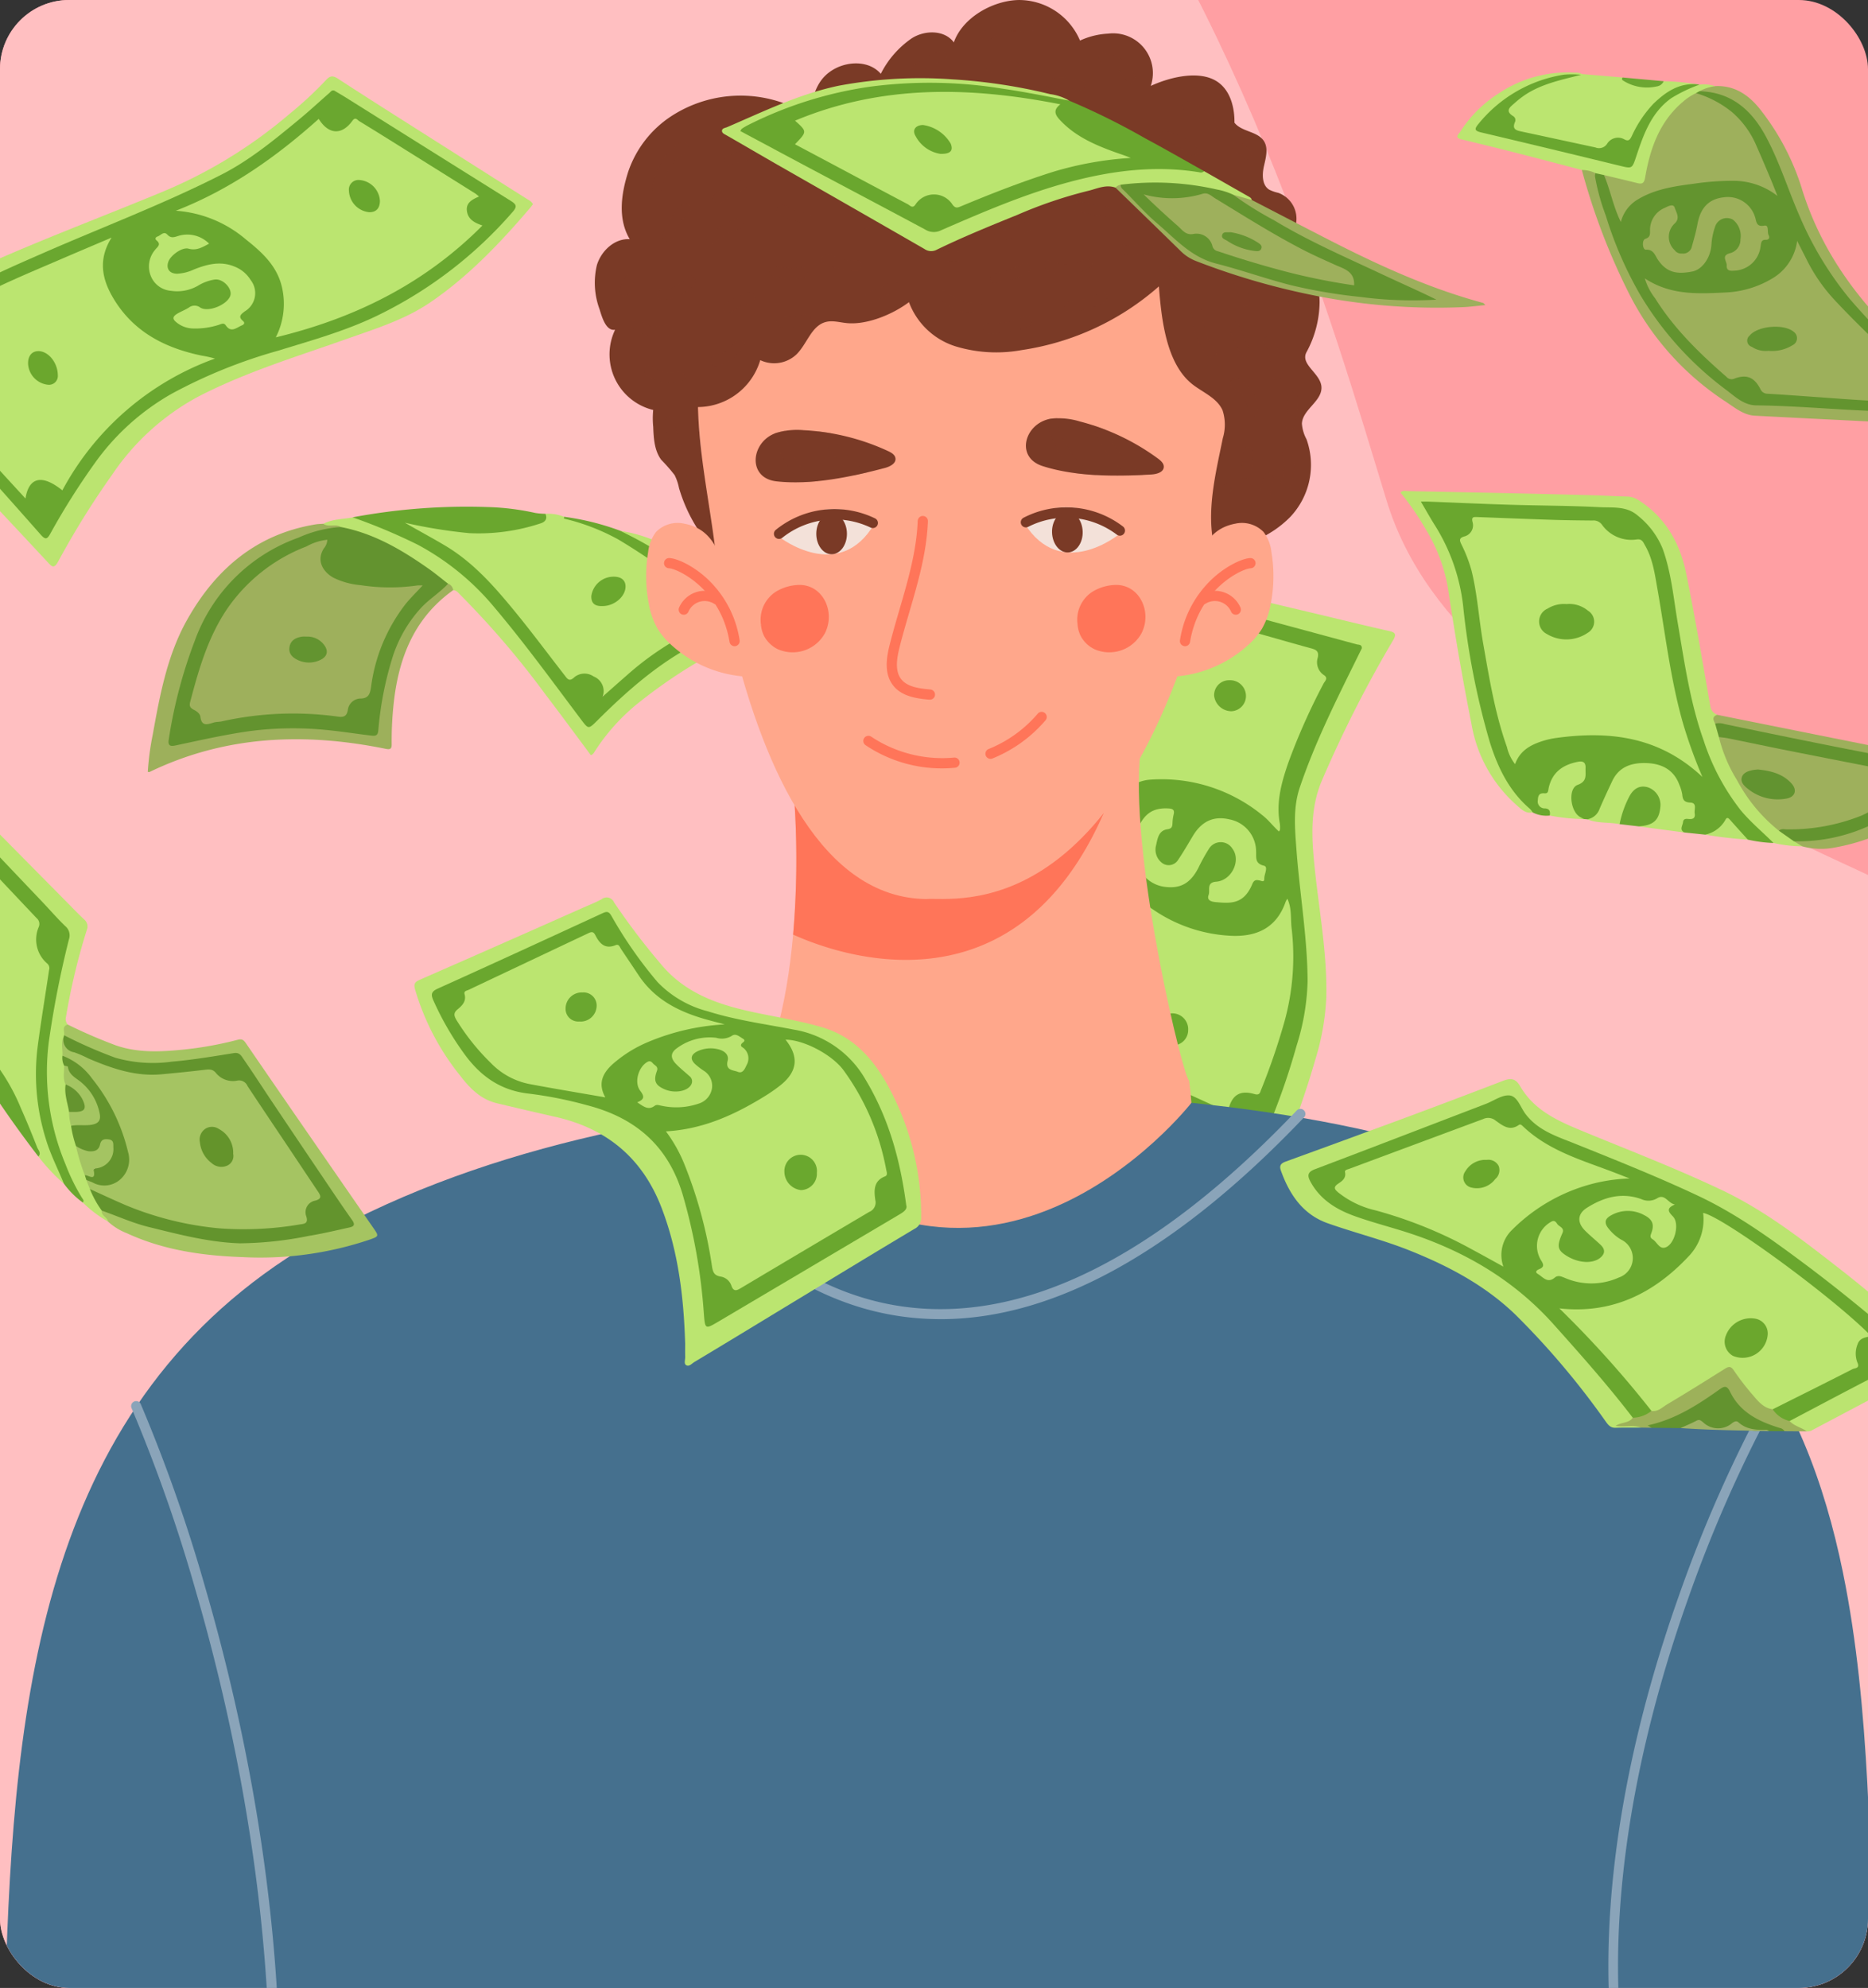 <svg xmlns="http://www.w3.org/2000/svg" xmlns:xlink="http://www.w3.org/1999/xlink" width="297" height="316" viewBox="0 0 297 316">
  <rect x="0" y="0" width="297" height="316" fill="#333333" stroke="none"/>
  <defs>
    <clipPath id="clip-path">
      <rect id="Rectángulo_39802" data-name="Rectángulo 39802" width="297" height="316" rx="11" transform="translate(0 0)" fill="#ff9fa3"/>
    </clipPath>
    <clipPath id="clip-path-2">
      <rect id="Rectángulo_39795" data-name="Rectángulo 39795" width="297" height="316" rx="11" transform="translate(-29.894 0)" fill="#ffbfc1"/>
    </clipPath>
    <clipPath id="clip-path-3">
      <rect id="Rectángulo_43384" data-name="Rectángulo 43384" width="341.853" height="325.28" fill="none"/>
    </clipPath>
    <clipPath id="clip-path-4">
      <rect id="Rectángulo_43383" data-name="Rectángulo 43383" width="341.852" height="325.278" fill="none"/>
    </clipPath>
    <clipPath id="clip-path-5">
      <rect id="Rectángulo_43376" data-name="Rectángulo 43376" width="108.165" height="78.454" fill="none"/>
    </clipPath>
    <clipPath id="clip-path-6">
      <rect id="Rectángulo_43377" data-name="Rectángulo 43377" width="8.143" height="8.004" fill="none"/>
    </clipPath>
    <clipPath id="clip-path-7">
      <rect id="Rectángulo_43378" data-name="Rectángulo 43378" width="7.87" height="9.044" fill="none"/>
    </clipPath>
    <clipPath id="clip-path-8">
      <rect id="Rectángulo_43379" data-name="Rectángulo 43379" width="6.909" height="8.162" fill="none"/>
    </clipPath>
    <clipPath id="clip-path-9">
      <rect id="Rectángulo_43380" data-name="Rectángulo 43380" width="7.796" height="6.964" fill="none"/>
    </clipPath>
    <clipPath id="clip-path-10">
      <rect id="Rectángulo_43382" data-name="Rectángulo 43382" width="218.832" height="38.724" fill="none"/>
    </clipPath>
    <clipPath id="clip-path-11">
      <path id="Trazado_167746" data-name="Trazado 167746" d="M436.22,1094.473a105.2,105.2,0,0,1,10.633,0c-.838-11.52,1.827-24.778,2.621-38.724-1.6,4.012-49.253,4.894-55.009,5.182q-27.472,1.377-54.986,1.613t-55.006-.665c-16.812-.551-37.517-5.118-53.79-2.133-.356,10.768,1.656,22.165,3.143,33.128l42.806-.027,120.13-.076" transform="translate(-230.641 -1055.749)" fill="none"/>
    </clipPath>
    <linearGradient id="linear-gradient" x1="-0.279" y1="0.906" x2="-0.278" y2="0.906" gradientUnits="objectBoundingBox">
      <stop offset="0" stop-color="#fff"/>
      <stop offset="1" stop-color="#45708e"/>
    </linearGradient>
  </defs>
  <g id="_4" data-name="4" transform="translate(5414.894 9392)">
    <g id="Grupo_163732" data-name="Grupo 163732" transform="translate(-5385 -9392)">
      <g id="Grupo_163731" data-name="Grupo 163731" transform="translate(-30)">
        <rect id="Rectángulo_39114" data-name="Rectángulo 39114" width="297" height="316" rx="11" transform="translate(0.106 0)" fill="#ff9fa3"/>
        <g id="Enmascarar_grupo_173" data-name="Enmascarar grupo 173" transform="translate(0.106 0)" clip-path="url(#clip-path)">
          <path id="Trazado_145433" data-name="Trazado 145433" d="M585.659,449.787H63.054C-5.429,269.83,50.206,53.634,188.9,10.313,358.473-42.655,404.028,122.928,420.728,177.5c25.075,81.936,267.178,58.762,164.931,272.292" transform="translate(-200.268 -97.927)" fill="#ffbfc1"/>
        </g>
      </g>
      <g id="Enmascarar_grupo_179" data-name="Enmascarar grupo 179" clip-path="url(#clip-path-2)">
        <g id="Grupo_171071" data-name="Grupo 171071" transform="translate(-51.82 0)">
          <g id="Grupo_171070" data-name="Grupo 171070" clip-path="url(#clip-path-3)">
            <g id="Grupo_171069" data-name="Grupo 171069" transform="translate(0 0.001)">
              <g id="Grupo_171068" data-name="Grupo 171068" clip-path="url(#clip-path-4)">
                <path id="Trazado_167605" data-name="Trazado 167605" d="M968.7,347.1a22.418,22.418,0,0,1-4.083-.536,8.184,8.184,0,0,1-2.405-2.128c-.557-.64-.856-.84-1.483-.013a3.1,3.1,0,0,1-2.894,1.349l-3.273-.342a.8.8,0,0,1-.723-1.06c.12-.586.245-1.176.95-1.335.557-.125,1.051-.27,1.043-1a1.036,1.036,0,0,0-.934-1.126,1.265,1.265,0,0,1-.984-1.151c-.086-.4-.236-.777-.335-1.169-1.085-4.3-6.285-4.6-8.832-2.838a4.387,4.387,0,0,0-1.343,1.665c-.8,1.517-1.353,3.148-2.2,4.641-.468.823-1.019,1.492-2.111,1.277l-.52-.04a2.244,2.244,0,0,1-2.176-2.03c-.162-1.433-.381-2.953,1.188-3.865a1.463,1.463,0,0,0,.876-1.1c.215-1.5-.282-1.953-1.721-1.5a4.625,4.625,0,0,0-3.274,3.154,2.307,2.307,0,0,1-1.336,1.725c-.788.33-.631,1.106.3,1.565.669.329,1.288.6.71,1.49a4.788,4.788,0,0,1-2.735-.493,15.7,15.7,0,0,1-5.76-7.353c-2.272-5.277-3.375-10.862-4.326-16.487-.648-3.833-1.284-7.667-1.736-11.529a23.682,23.682,0,0,0-3.112-8.474c-.816-1.508-1.7-2.985-2.624-4.434-.686-1.073-.477-1.495.81-1.476,4.017.058,8.033.213,12.046.405.359.017.717.112,1.079.1,4.522-.181,9.03.282,13.549.334,2.075.024,4.3-.238,6.207.969a11.928,11.928,0,0,1,4.65,5.34,26.344,26.344,0,0,1,1.61,6.011c1.187,6.491,1.89,13.073,3.521,19.478,1.513,5.944,3.474,11.714,7.482,16.542A36.225,36.225,0,0,0,967.8,345.7c.427.375,1,.671.893,1.4" transform="translate(-664.795 -213.099)" fill="#6aa72e"/>
                <path id="Trazado_167606" data-name="Trazado 167606" d="M960.478,343.458c-1.746-1.752-3.663-3.321-5.25-5.248a35.962,35.962,0,0,1-5.862-11.068c-2.159-6.058-3.047-12.4-4.12-18.7-.671-3.942-1.017-7.954-2.39-11.755a12.938,12.938,0,0,0-3.935-5.247c-1.793-1.579-4.007-1.254-6.063-1.36-4.778-.245-9.569-.24-14.352-.387-4.328-.133-8.654-.333-12.981-.5-.314-.012-.628,0-1.113,0,.785,1.334,1.474,2.574,2.229,3.771a30.475,30.475,0,0,1,4.485,12.757,121.669,121.669,0,0,0,4.244,21.7c1.276,4.061,3.083,7.811,6.412,10.641a2.956,2.956,0,0,1,.4.533c-1.095.241-1.778-.482-2.488-1.093a22.186,22.186,0,0,1-7.239-12.977q-1.025-5.17-1.93-10.363-.978-5.658-1.825-11.338a26.686,26.686,0,0,0-3.613-9.4,43.4,43.4,0,0,0-3.91-5.659c.362-.41.794-.245,1.164-.237,9.892.2,19.785.389,29.675.664,1.712.048,3.426.165,5.142.19a3.5,3.5,0,0,1,1.9.606c4.27,2.731,6.55,6.827,7.529,11.6,1.437,7.011,2.606,14.078,3.846,21.129a1.67,1.67,0,0,0,1.1,1.356,1.866,1.866,0,0,0-.033,1.476c.224.657.371,1.334.578,1.994a31.048,31.048,0,0,0,9.339,14.69c.812.591,1.662,1.129,2.478,1.715.392.347,1.162.27,1.181,1.04a20.837,20.837,0,0,1-4.6-.535" transform="translate(-656.576 -209.461)" fill="#bbe46f"/>
                <path id="Trazado_167607" data-name="Trazado 167607" d="M1098.615,439.521l-1.343-.8c1.191-.75,2.555-.341,3.829-.53a31.349,31.349,0,0,0,13.813-5.6,35.241,35.241,0,0,0,5.327-4.18c.209-.22.5-.383.556-.825a63.832,63.832,0,0,0-6.857-1.51c-7.1-1.391-14.176-2.883-21.276-4.265-2.173-.423-4.356-.8-6.507-1.336a5.682,5.682,0,0,1-1.413-.455c-.3-.565-.542-1.116.328-1.408q11.207,2.246,22.414,4.495c5.78,1.164,11.557,2.342,17.583,3.564a45.165,45.165,0,0,1-4.623,4.716,33.175,33.175,0,0,1-16.459,8.278,11.566,11.566,0,0,1-5.371-.138" transform="translate(-790.118 -304.987)" fill="#9daf5b"/>
                <path id="Trazado_167608" data-name="Trazado 167608" d="M1010.569,455.815a2.5,2.5,0,0,0,1.956-1.665c.645-1.488,1.324-2.961,2.019-4.427,1.11-2.343,3.193-2.938,5.517-2.841,2.363.1,4.277,1.052,5.149,3.454a6.363,6.363,0,0,1,.463,1.549c.073.837.31,1.227,1.276,1.272,1.129.052.591,1.094.7,1.723.106.6-.134.93-.814.9-.411-.021-.97-.186-1.047.509-.062.56-.627,1.206.247,1.626l-7.322-.975c.173-.333.508-.328.812-.4a2.852,2.852,0,0,0,2.16-3.7,2.279,2.279,0,0,0-1.844-1.775,2.041,2.041,0,0,0-2.142,1.117,12.9,12.9,0,0,0-1.219,2.858,2.851,2.851,0,0,1-.776,1.545c-1.7-.338-3.49-.091-5.14-.769" transform="translate(-736.277 -325.582)" fill="#bbe56f"/>
                <path id="Trazado_167609" data-name="Trazado 167609" d="M983.509,454.555c.067-.59.034-1.067-.755-1.136a1.094,1.094,0,0,1-1.154-1.3c.033-.813.25-1.163,1.089-1.093.6.05.553-.482.636-.855.552-2.485,2.238-3.682,4.618-4.152.906-.179,1.282.113,1.245,1.022-.043,1.057.309,2.076-1.265,2.646-1.52.551-1.2,4.086.316,5.051.224.142.467.254.7.379a30.776,30.776,0,0,1-5.432-.56" transform="translate(-715.169 -324.921)" fill="#bbe570"/>
                <path id="Trazado_167610" data-name="Trazado 167610" d="M1029.506,466.632a16.187,16.187,0,0,1,1.507-4.322c.713-1.389,1.729-1.888,2.957-1.541a2.946,2.946,0,0,1,2.013,3.154c-.2,2.107-1.131,2.925-3.468,3.059l-3.008-.35" transform="translate(-750.074 -335.629)" fill="#6aa72f"/>
                <path id="Trazado_167611" data-name="Trazado 167611" d="M1079.627,481.7a4.815,4.815,0,0,0,3.194-2.308c.26-.543.5-.341.79-.016.925,1.045,1.865,2.078,2.8,3.116a67.047,67.047,0,0,1-6.783-.792" transform="translate(-786.591 -349.027)" fill="#b9e370"/>
                <path id="Trazado_167612" data-name="Trazado 167612" d="M974.562,344.12c-6.862-6.442-14.758-7.337-23.176-6.2a13.069,13.069,0,0,0-2.109.461c-1.953.606-3.7,1.5-4.492,3.71a6.807,6.807,0,0,1-1.289-2.7c-1.915-5.374-2.813-10.98-3.8-16.573-.67-3.814-.9-7.7-1.828-11.468a22.989,22.989,0,0,0-1.6-4.16c-.24-.518-.53-1.014.43-1.287a1.829,1.829,0,0,0,1.31-2.35c-.172-.738.167-.76.678-.742,4.059.15,8.117.315,12.177.447,2.079.068,4.159.089,6.239.107a1.645,1.645,0,0,1,1.5.668,5.728,5.728,0,0,0,5.563,2.335c.826-.107,1.012.493,1.284.961,1.226,2.114,1.542,4.5,1.958,6.851,1.265,7.134,2.066,14.354,4.057,21.351a77.763,77.763,0,0,0,3.1,8.581" transform="translate(-681.971 -220.625)" fill="#bbe56f"/>
                <path id="Trazado_167613" data-name="Trazado 167613" d="M1097.234,445.765a25.648,25.648,0,0,1-6.649-8.011,23.544,23.544,0,0,1-2.9-6.884,1.429,1.429,0,0,1,1.4-.212c5.323.98,10.608,2.154,15.924,3.173,2.612.5,5.215,1.059,7.824,1.579a21.4,21.4,0,0,1,2.1.5c.657.2.9.6.531,1.217a1.59,1.59,0,0,0,.36,2.359c.814.666.08,1.122-.42,1.452a25.353,25.353,0,0,1-5.831,3.122,28.317,28.317,0,0,1-12.352,1.705" transform="translate(-792.464 -313.707)" fill="#9eb05c"/>
                <path id="Trazado_167614" data-name="Trazado 167614" d="M1095.627,440.6c.373-.388.854-.221,1.284-.218a30.866,30.866,0,0,0,11.856-2.2,37.6,37.6,0,0,0,5.68-3.235c-.48-.625-1.45-.689-1.518-1.615-.063-.862.715-1.324.9-2.182-5.56-1.091-11.107-2.17-16.65-3.273-3.215-.639-6.423-1.32-9.636-1.971-.482-.1-.976-.134-1.464-.2q-.3-1.068-.6-2.136a2.867,2.867,0,0,1,1.565.088c9.367,1.951,18.74,3.869,28.145,5.629,2.163.4,4.31.891,6.467,1.329.277.056.564.109.658.391.1.307-.157.47-.365.652a49.3,49.3,0,0,1-11.167,7.765,27.274,27.274,0,0,1-12.775,2.852l-2.385-1.675" transform="translate(-790.858 -308.546)" fill="#63942f"/>
                <path id="Trazado_167615" data-name="Trazado 167615" d="M986.719,353.692a4.607,4.607,0,0,1,3.4,1.044,2.044,2.044,0,0,1-.03,3.522,6.022,6.022,0,0,1-6.513.183,2.226,2.226,0,0,1,.144-4.036,4.9,4.9,0,0,1,3-.713" transform="translate(-715.724 -257.669)" fill="#6aa72e"/>
                <path id="Trazado_167616" data-name="Trazado 167616" d="M1103.487,450.645c2.012.2,3.916.643,5.346,2.2.977,1.065.605,2.182-.808,2.429a7.559,7.559,0,0,1-6.17-1.6c-.51-.4-1.084-.973-.931-1.683.166-.771.91-1.06,1.637-1.224.3-.068.62-.085.927-.124" transform="translate(-802.088 -328.33)" fill="#629330"/>
                <path id="Trazado_167617" data-name="Trazado 167617" d="M703.289,337.242c1.929.448,3.863.878,5.787,1.348,2.579.63,5.147,1.31,7.728,1.933,4.156,1,8.32,1.978,12.48,2.967,3.549.844,7.089,1.723,10.649,2.518,1,.224,1.176.52.652,1.431a192.945,192.945,0,0,0-11.412,22.5c-1.522,3.689-1.6,7.464-1.3,11.3.612,7.683,2.245,15.271,2.068,23.032a39.414,39.414,0,0,1-1.773,9.953c-1.757,6.141-4.035,12.105-6.351,18.054-.36.925-.65,1.144-1.638.641-7.328-3.735-14.694-7.393-22.045-11.081-4.96-2.488-9.909-5-14.881-7.462-.879-.436-1.178-.782-.631-1.791,2.4-4.429,4.582-8.967,6.62-13.576,1.38-3.121,1.642-6.443,1.883-9.771.523-7.223.147-14.458.265-21.687a57.893,57.893,0,0,1,1.173-12.51,36.79,36.79,0,0,1,6.285-13.063c1.005-1.386,2.105-2.7,3.179-4.04a1.414,1.414,0,0,1,1.263-.7" transform="translate(-497.143 -245.703)" fill="#bbe56f"/>
                <path id="Trazado_167618" data-name="Trazado 167618" d="M746.534,356.152l-.478.972c-3.413,6.924-6.909,13.811-9.387,21.151-1.087,3.219-.776,6.523-.536,9.795.29,3.95.805,7.883,1.208,11.825.312,3.051.557,6.1.572,9.176a36.859,36.859,0,0,1-1.746,10.229,109.808,109.808,0,0,1-5.331,14.878c-.948,2.125-.624,1.807-2.422.886-10.013-5.124-20-10.3-30.033-15.382-1.158-.587-1.216-1.11-.7-2.138,2.067-4.117,3.922-8.33,5.622-12.613a24.9,24.9,0,0,0,1.44-6.851c.518-5.306.46-10.639.653-15.96.2-5.576.052-11.185,1.184-16.707a48.253,48.253,0,0,1,5.5-13.757c.658-1.182,1.473-2.278,2.111-3.47.462-.864,1.043-.907,1.876-.678,4.606,1.265,9.222,2.494,13.833,3.739q7.9,2.131,15.79,4.269c.36.1.868,0,.844.637" transform="translate(-508.086 -253.101)" fill="#6aa72e"/>
                <path id="Trazado_167619" data-name="Trazado 167619" d="M737.361,551.208c-7.085-3.231-14.053-6.426-21.042-9.572-.826-.372-1.037-.716-.727-1.6a2.321,2.321,0,0,0-1.01-2.937c-.721-.426-.632-.787-.382-1.41,1.291-3.222,2.631-6.43,3.784-9.7,1.166-3.308,1.232-6.8,1.369-10.271a9.558,9.558,0,0,1,.144-1.785,32.96,32.96,0,0,0,6.049,5.131,23.821,23.821,0,0,0,12.83,4.144c3.289.031,6.642-1.022,8.17-5.413a3.533,3.533,0,0,1,.277-.5c.711,1.49.511,3.077.665,4.582a38.714,38.714,0,0,1-1.134,14.993,105.606,105.606,0,0,1-3.677,10.732c-.194.468-.214,1-1.088.746-2.4-.691-3.684.2-4.229,2.862" transform="translate(-520.217 -374.441)" fill="#bbe570"/>
                <path id="Trazado_167620" data-name="Trazado 167620" d="M761.233,394.818c-.91-.82-1.627-1.794-2.577-2.542a25.3,25.3,0,0,0-17.993-5.693,6.293,6.293,0,0,0-5,3.307c0-2.109-.093-4.181.019-6.241a43.185,43.185,0,0,1,2.666-13.047,49.323,49.323,0,0,1,3.85-7.893,1.3,1.3,0,0,1,1.641-.707c1.3.269,2.744.567,3.435-1.186.2-.514.675-.3,1.062-.19l12.485,3.527c1.82.514,3.638,1.04,5.464,1.532.794.214,1.356.426,1.114,1.506a2.441,2.441,0,0,0,.975,2.76c.761.5.147.958-.063,1.374a101.462,101.462,0,0,0-5.561,12.47c-1.1,3.17-2.009,6.367-1.374,9.783a4.668,4.668,0,0,1,.018.947c0,.07-.072.139-.159.293" transform="translate(-535.961 -262.644)" fill="#bbe570"/>
                <path id="Trazado_167621" data-name="Trazado 167621" d="M761.358,484.835c-.522-.117-.779.088-1,.61-1.361,3.281-3.529,3.065-5.848,2.852-.6-.055-1.427-.25-1.092-1.134.278-.734-.4-1.988,1.2-2.108,2.465-.185,3.987-3.355,2.6-5.229a2.191,2.191,0,0,0-3.754.012,30.116,30.116,0,0,0-1.7,3.076c-1.234,2.339-2.728,3.224-5.08,2.985a5.274,5.274,0,0,1-4.735-4.18c-.232-.841-.089-1.848-1.348-2.229-.624-.189-.244-1.142-.208-1.742.04-.674.522-.428.909-.327.806.211.717-.522.889-.9,1.064-2.355,2.466-3.246,4.845-3.11.7.04,1.01.229.821.975a6.728,6.728,0,0,0-.18,1.334c-.026.537-.078.9-.784.995-1.413.2-1.579,1.432-1.822,2.533a2.648,2.648,0,0,0,.813,2.715,1.752,1.752,0,0,0,2.7-.4c.835-1.23,1.575-2.525,2.342-3.8,1.4-2.333,3.319-3.2,5.813-2.613a5.208,5.208,0,0,1,4.229,5.11c.054.943-.234,1.894,1.249,2.254.74.18.031,1.341.054,2.056.024.733-.573.254-.919.265" transform="translate(-539.331 -344.904)" fill="#bbe56f"/>
                <path id="Trazado_167622" data-name="Trazado 167622" d="M763.527,596.13a2.428,2.428,0,0,1-2.375,2.423,2.817,2.817,0,0,1-2.561-2.807,2.4,2.4,0,0,1,2.362-2.288,2.524,2.524,0,0,1,2.574,2.672" transform="translate(-552.691 -432.381)" fill="#69a92c"/>
                <path id="Trazado_167623" data-name="Trazado 167623" d="M794.43,398.377a2.51,2.51,0,0,1,2.629,2.461,2.422,2.422,0,0,1-2.318,2.467A2.792,2.792,0,0,1,792,400.852a2.369,2.369,0,0,1,2.427-2.476" transform="translate(-577.034 -290.249)" fill="#6ca72d"/>
                <path id="Trazado_167624" data-name="Trazado 167624" d="M106.659,65.1c-.167.214-.324.43-.5.633-4.761,5.576-9.805,10.878-15.9,15.011-3.978,2.7-8.581,4.117-13.077,5.713-8.043,2.856-16.234,5.315-23.853,9.278a38.416,38.416,0,0,0-13.576,12.355,131.893,131.893,0,0,0-8.563,13.766c-.679,1.262-1.033.835-1.68.14q-4.338-4.663-8.7-9.3-6.431-6.878-12.86-13.758-3.75-4-7.527-7.984A1.135,1.135,0,0,1,.4,89.2,44.146,44.146,0,0,1,16.411,76.169c10.33-4.81,21.023-8.759,31.538-13.13A75.755,75.755,0,0,0,68,50.7a59.528,59.528,0,0,0,5.756-5.343c.692-.766,1.167-.7,1.921-.208,3.13,2.041,6.281,4.049,9.435,6.051q10.261,6.514,20.53,13.016c.364.231.8.4,1.014.885" transform="translate(0 -32.629)" fill="#bbe470"/>
                <path id="Trazado_167625" data-name="Trazado 167625" d="M85.588,52.959c.577.344,1.2.7,1.816,1.084q13.128,8.233,26.264,16.454c.845.527,1.088.861.35,1.715A67.342,67.342,0,0,1,93.06,88.446c-5.221,2.621-10.852,4.174-16.416,5.885a81.68,81.68,0,0,0-16.9,6.843,38.023,38.023,0,0,0-12.321,11.182A113.487,113.487,0,0,0,40.5,123.346c-.5.92-.774,1.1-1.547.228q-6.356-7.212-12.8-14.346c-2.958-3.29-5.947-6.552-8.921-9.828-.728-.8-1.4-1.662-2.189-2.4a1.358,1.358,0,0,1-.146-2.1,33.719,33.719,0,0,1,7.807-7.443c5.088-3.688,10.836-6.117,16.547-8.619,9.466-4.147,19.152-7.793,28.38-12.483,4.587-2.331,8.509-5.594,12.442-8.837,1.636-1.349,3.191-2.8,4.789-4.19.191-.167.334-.452.723-.366" transform="translate(-10.544 -38.574)" fill="#6aa72f"/>
                <path id="Trazado_167626" data-name="Trazado 167626" d="M64.537,139.13c-2.156,3.436-1.543,6.525.187,9.494,3.162,5.427,8.213,8.047,14.152,9.273a18.5,18.5,0,0,1,2.1.467,44.715,44.715,0,0,0-24.268,20.949c-3.721-2.974-5.429-1.564-5.861,1.3-2-2.18-3.952-4.291-5.881-6.424-3.18-3.517-6.329-7.062-9.529-10.561-.61-.667-.924-1,.024-1.737,1.7-1.324,1.423-4.4-.587-5.707-1.256-.819-.691-1.205.021-1.791A59.926,59.926,0,0,1,48.348,146.1c2.631-1.193,5.3-2.314,7.949-3.455s5.3-2.259,8.239-3.512" transform="translate(-24.867 -101.368)" fill="#bbe570"/>
                <path id="Trazado_167627" data-name="Trazado 167627" d="M199.663,104.3a11.748,11.748,0,0,0,1.019-7.8c-.74-3.508-3.177-5.7-5.762-7.758a19.217,19.217,0,0,0-11.154-4.572c8.585-3.34,15.943-8.521,22.723-14.6,1.57,2.523,3.682,2.625,5.355.3.492-.683.8-.114,1.091.061,2.506,1.522,4.989,3.083,7.476,4.636q5.51,3.442,11.015,6.892a6.427,6.427,0,0,1,.546.456c-1.125.472-2.14,1.021-1.909,2.384.216,1.271,1.217,1.8,2.458,2.218-9.187,9.244-20.257,14.738-32.858,17.781" transform="translate(-133.888 -50.673)" fill="#bbe570"/>
                <path id="Trazado_167628" data-name="Trazado 167628" d="M177.589,138.2c-1.112.588-2,1.151-3.274.8-1.024-.287-2.875,1.076-3.221,2.093-.371,1.091.187,1.87,1.384,1.889a7.161,7.161,0,0,0,2.732-.694c2.09-.824,4.206-1.369,6.432-.434a5.23,5.23,0,0,1,2.548,2.132,3.366,3.366,0,0,1-.929,4.975c-.59.457-1.138.822-.29,1.535.35.294.181.551-.186.7-.853.357-1.7,1.24-2.558-.012-.313-.457-.72-.2-1.1-.078a12.143,12.143,0,0,1-4.133.579,4.269,4.269,0,0,1-2.289-.74c-1.079-.741-1.046-1.163.092-1.767.519-.276,1.066-.5,1.563-.815a1.49,1.49,0,0,1,1.82,0c1.282.787,4.208-.42,4.752-1.823.442-1.14-1.14-2.835-2.477-2.63a7.16,7.16,0,0,0-2.65.983,6.638,6.638,0,0,1-4.315.8,3.756,3.756,0,0,1-3.2-2.41,4.053,4.053,0,0,1,.693-4.084c.367-.485,1.051-.851.238-1.519-.308-.253-.115-.524.161-.614.51-.164.988-.918,1.56-.3s1.088.412,1.708.218a4.885,4.885,0,0,1,4.933,1.218" transform="translate(-122.41 -99.472)" fill="#bbe570"/>
                <path id="Trazado_167629" data-name="Trazado 167629" d="M101.965,209.521a1.408,1.408,0,0,1-1.534,1.466,3.535,3.535,0,0,1-3.2-3.418c0-1.187.615-1.919,1.625-1.929,1.573-.015,3.109,1.811,3.106,3.881" transform="translate(-70.842 -149.826)" fill="#6ba72d"/>
                <path id="Trazado_167630" data-name="Trazado 167630" d="M290.1,108.73c-.009,1.181-.6,1.813-1.694,1.8a3.568,3.568,0,0,1-3.229-3.4,1.527,1.527,0,0,1,1.641-1.721,3.527,3.527,0,0,1,3.283,3.322" transform="translate(-207.77 -76.799)" fill="#69a72e"/>
                <path id="Trazado_167631" data-name="Trazado 167631" d="M1028.58,50.359c2.982-.146,5.184,1.279,7,3.48a38.917,38.917,0,0,1,6.9,13.13c3.8,12.01,11.646,20.945,21.119,28.73a108.091,108.091,0,0,0,11.579,8.257c.252.156.593.227.654.445-2.424,0-4.879.095-7.324-.016q-16.795-.763-33.585-1.637c-1.839-.1-3.247-1.317-4.7-2.269A44.24,44.24,0,0,1,1015,83.516a103.135,103.135,0,0,1-7.595-19.826,1.759,1.759,0,0,1,2.2.315,81.329,81.329,0,0,0,5.849,16.441,41.947,41.947,0,0,0,6.428,9.694c3.273,3.683,6.712,7.223,11.017,9.772a5.631,5.631,0,0,0,2.94.87c5.286.012,10.549.537,15.825.746,2.437.1,4.866.309,7.307.351q3.924.068,7.837.47a12.264,12.264,0,0,0,2.307.006c-.948-.682-1.64-1.355-2.411-1.925a121.941,121.941,0,0,1-11.338-9.884,58.532,58.532,0,0,1-14.648-21.594,102.575,102.575,0,0,0-4.348-10.377,12.845,12.845,0,0,0-7.881-6.8c-.81-.245-1.747.05-2.445-.607.594-1.054,1.6-.815,2.53-.8" transform="translate(-733.973 -36.669)" fill="#9daf5b"/>
                <path id="Trazado_167632" data-name="Trazado 167632" d="M988.315,44.5a37.022,37.022,0,0,1,5.428.505.8.8,0,0,1-.7.35c-3.461.032-5.555,2.276-7.529,4.681a14.785,14.785,0,0,0-1.779,3.031c-.393.817-.909,1.322-1.92.961a1.828,1.828,0,0,0-2.094.586,2.374,2.374,0,0,1-2.683.679c-3.747-.824-7.5-1.615-11.253-2.419-.977-.209-1.734-.547-1.538-1.773a1.219,1.219,0,0,0-.445-1.092c-.743-.666-.478-1.225.1-1.829a12.263,12.263,0,0,1,3.843-2.728,20.036,20.036,0,0,1,7.383-2.061l.207-.03,6.469.55c2.069,1.312,4.215,1.783,6.511.59" transform="translate(-701.874 -31.591)" fill="#bbe570"/>
                <path id="Trazado_167633" data-name="Trazado 167633" d="M975.424,44.566a7.724,7.724,0,0,0-2.491.811.962.962,0,0,1-.5.654A15.344,15.344,0,0,0,965.649,55c-.417,1.334-.718,2.707-1,4.079-.253,1.212-.566,1.439-1.78,1.185-1.724-.361-3.409-.891-5.142-1.223a2,2,0,0,1-1.312-.643,4.9,4.9,0,0,0-2.159-.5c-3.435-.9-6.867-1.811-10.307-2.688-2.963-.756-5.935-1.479-8.907-2.2-1.1-.266-.361-.834-.148-1.162a19.841,19.841,0,0,1,6.171-6.151A19.548,19.548,0,0,1,953.1,42.43a2.11,2.11,0,0,1,1.178.214q-.075.062-.154.12a21.762,21.762,0,0,0-15.617,7.6c-.8.935-.8,1,.429,1.306,7.148,1.754,14.319,3.419,21.46,5.2,1.453.363,1.71.225,2.143-1.228a36.956,36.956,0,0,1,1.645-4.3,12.879,12.879,0,0,1,5.2-5.9,11.843,11.843,0,0,1,3.565-1.117,5.921,5.921,0,0,1,2.474.235" transform="translate(-680.817 -30.876)" fill="#bbe570"/>
                <path id="Trazado_167634" data-name="Trazado 167634" d="M980.753,45.136a23.646,23.646,0,0,0-4.479,2.144c-3.153,2.258-4.37,5.662-5.52,9.094-.729,2.176-.635,2.15-2.812,1.619Q956.979,55.315,946,52.718c-1.033-.244-1.034-.554-.418-1.3a21.846,21.846,0,0,1,13.647-7.873,15.034,15.034,0,0,1,2.7.023c-3.083.8-6.235,1.41-8.949,3.224a14.922,14.922,0,0,0-1.592,1.25c-.705.626-1.675,1.25-.21,2.128a.73.73,0,0,1,.261.863c-.577,1.268.283,1.4,1.164,1.586,3.871.825,7.737,1.669,11.607,2.5a1.521,1.521,0,0,0,1.841-.56,2.037,2.037,0,0,1,2.744-.732c.731.4.931,0,1.2-.527a18.852,18.852,0,0,1,3.444-5.139c1.985-1.908,4.126-3.356,7.046-3.067l.263.043" transform="translate(-688.62 -31.681)" fill="#6aa72f"/>
                <path id="Trazado_167635" data-name="Trazado 167635" d="M1037.518,45.974a1.406,1.406,0,0,1-1.127.834,7.072,7.072,0,0,1-5.27-.9c-.2-.111-.355-.287-.114-.521l6.511.59" transform="translate(-751.077 -33.067)" fill="#6ca732"/>
                <path id="Trazado_167636" data-name="Trazado 167636" d="M1015.161,66.454l1.353.3a2.615,2.615,0,0,1,1.045,1.833c.372,1.543,1.058,2.98,1.462,4.76,1.994-3.794,5.574-4.5,9.092-5.151a35.5,35.5,0,0,1,10.356-.733,11.793,11.793,0,0,1,5.036,1.864,86.724,86.724,0,0,0-4.044-8.988,12.966,12.966,0,0,0-6.954-5.752c-.495-.181-1.227-.062-1.351-.855l.527-.3c5.088.116,8.318,3,10.583,7.214,2.178,4.049,3.522,8.463,5.365,12.662a53.965,53.965,0,0,0,7.924,13.091,110.715,110.715,0,0,0,17.1,16.082c.951.742,1.853,1.547,3.014,2.521-1.144,0-2.063.065-2.97-.011-5.163-.433-10.341-.572-15.514-.826-5.487-.269-10.964-.74-16.463-.8-1.944-.021-3.334-1.366-4.729-2.425a52.148,52.148,0,0,1-13.647-15.026,60.659,60.659,0,0,1-5.549-12.743,34.006,34.006,0,0,1-1.713-6.22,1.944,1.944,0,0,1,.071-.5" transform="translate(-739.568 -38.929)" fill="#63942f"/>
                <path id="Trazado_167637" data-name="Trazado 167637" d="M1034.989,54.55a16.623,16.623,0,0,1,5.655,2.966,14.493,14.493,0,0,1,3.885,5.27c1.169,2.666,2.325,5.338,3.4,8.106a11.347,11.347,0,0,0-6.995-2.405,41.563,41.563,0,0,0-6.309.463c-3.205.415-6.407.879-9.224,2.7a5.9,5.9,0,0,0-2.373,3.379c-1.26-2.564-1.671-5.127-2.681-7.46,1.741.418,3.484.822,5.22,1.259.787.2,1.154.135,1.325-.863.786-4.585,2.261-8.858,5.978-12.016a8.757,8.757,0,0,1,2.12-1.4" transform="translate(-743.4 -39.745)" fill="#9eb05c"/>
                <path id="Trazado_167638" data-name="Trazado 167638" d="M1044.282,147.042c4.125,2.727,8.54,2.444,12.879,2.237a15.733,15.733,0,0,0,7.416-2.245,8.15,8.15,0,0,0,3.923-5.952c.542,1.065,1.088,2.128,1.626,3.2a27.135,27.135,0,0,0,4.4,6.272c2.554,2.74,5.254,5.347,7.944,7.957,1.973,1.914,4.028,3.742,6.05,5.6.388.357.621.659-.039,1-.771.4-1.025,1-.28,1.832-3.481-.2-6.756-.373-10.029-.575-2.243-.139-4.483-.318-6.725-.474-2.557-.179-5.112-.372-7.67-.518a1.228,1.228,0,0,1-1.135-.775c-.988-1.88-2.217-2.365-4.177-1.605a1.081,1.081,0,0,1-1.212-.312c-4.259-3.711-8.3-7.623-11.323-12.459a9.575,9.575,0,0,1-1.649-3.184" transform="translate(-760.839 -102.79)" fill="#9db05b"/>
                <path id="Trazado_167639" data-name="Trazado 167639" d="M1049.321,124.406a1.424,1.424,0,0,0,1.633-1.185c.339-1.162.656-2.337.878-3.526.484-2.579,1.816-3.96,4.168-4.218a4.522,4.522,0,0,1,5.007,3.216c.185.577.143,1.529,1.435,1.287.828-.156.423,1,.7,1.512.209.388.062.749-.435.736-.817-.023-.741.544-.85,1.08a4.354,4.354,0,0,1-4.208,3.829c-.631.039-1.218.037-1.175-.848.033-.673-.933-1.55.52-1.927a2.207,2.207,0,0,0,1.664-2.209,3.282,3.282,0,0,0-1.2-3.126,1.959,1.959,0,0,0-2.834,1.138,10.5,10.5,0,0,0-.581,2.9c-.144,1.995-1.435,3.9-3.05,4.208-2.323.439-4.012.262-5.46-1.882-.45-.667-.679-1.664-1.906-1.589-.541.033-.678-1.541-.09-1.726.808-.254.75-.761.746-1.347a3.8,3.8,0,0,1,2.4-3.6c.5-.248,1.314-.685,1.528,0,.231.736.906,1.636.016,2.487a2.881,2.881,0,0,0-.024,4.266,1.254,1.254,0,0,0,1.123.529" transform="translate(-760.014 -84.112)" fill="#9db05a"/>
                <path id="Trazado_167640" data-name="Trazado 167640" d="M1107.653,195.18a3.974,3.974,0,0,1-2.642-.635,1.025,1.025,0,0,1-.359-1.771c1.307-1.609,5.612-1.943,7.118-.534a1.236,1.236,0,0,1-.286,2.052,6.187,6.187,0,0,1-3.832.888" transform="translate(-804.559 -139.416)" fill="#649431"/>
                <path id="Trazado_167641" data-name="Trazado 167641" d="M339.984,300.856a6.67,6.67,0,0,1,2.989.476c1.332.515,2.75.73,4.1,1.183A40.7,40.7,0,0,1,357.46,308.3c2.289,1.614,4.492,3.35,6.682,5.1.816.652,1.224,1.27.614,2.285a2.19,2.19,0,0,0-.069,1.972,1.391,1.391,0,0,1-.87,1.966,53,53,0,0,0-11.1,7.489c-.8.667-1.511,1.427-2.275,2.131-1.033.951-1.238.888-1.612-.458A2.652,2.652,0,0,0,345,327.036c-1.2.733-1.82.264-2.473-.621-2.174-2.947-4.4-5.853-6.727-8.681a70.513,70.513,0,0,0-7.476-8.2,45.033,45.033,0,0,0-9.4-6.119c-.539-.278-1.554-.513-1.366-1.078.264-.791,1.209-.293,1.792-.132a44.545,44.545,0,0,0,9.491,1.46,31.216,31.216,0,0,0,9.748-1.434c.744-.2,1.033-.823,1.4-1.382" transform="translate(-231.343 -219.178)" fill="#bbe570"/>
                <path id="Trazado_167642" data-name="Trazado 167642" d="M318.033,297.9c.392.854-.127,1.334-.8,1.532a31.408,31.408,0,0,1-11.3,1.542,80.218,80.218,0,0,1-10.24-1.657c2.15,1.25,4.332,2.405,6.454,3.673,4.433,2.649,7.756,6.451,10.967,10.356,2.747,3.343,5.327,6.823,7.986,10.239.418.537.718,1.078,1.543.282a2.544,2.544,0,0,1,3.055-.112,2.507,2.507,0,0,1,1.441,3.2c1.466-1.292,2.646-2.346,3.841-3.384a46.883,46.883,0,0,1,10.878-7.259c.706-.329.945-.681.566-1.455a2.447,2.447,0,0,1,.181-2.582c.488-.664.15-.945-.3-1.3a99.469,99.469,0,0,0-12.682-8.995,34,34,0,0,0-8.548-3.3c-.036-.009-.1-.046-.094-.066a1.59,1.59,0,0,1,.048-.238,41.108,41.108,0,0,1,8.945,2.234c4.443,1.474,8.2,4.142,11.854,6.942a57.115,57.115,0,0,1,7.6,6.723c.978,1.073.929,1.38-.474,1.81-6.925,2.126-12.778,6.017-18.116,10.811-1.682,1.511-3.283,3.1-4.913,4.659-.99.948-1.319.883-2.126-.217-4.034-5.5-8.091-10.979-12.367-16.294-4.148-5.157-8.845-9.645-14.92-12.495a78.079,78.079,0,0,0-7.765-3.2c-.5-.173-1.206-.136-1.346-.892a98.079,98.079,0,0,1,21.268-1.636,40.031,40.031,0,0,1,7.765.943,10.684,10.684,0,0,0,1.6.132" transform="translate(-209.391 -216.226)" fill="#6aa72e"/>
                <path id="Trazado_167643" data-name="Trazado 167643" d="M274.839,302.994a91.509,91.509,0,0,1,10.329,4.342,40.94,40.94,0,0,1,12.18,9.947c4.867,5.761,9.287,11.855,13.817,17.871,1.154,1.533,1.158,1.528,2.575.119,5.143-5.114,10.566-9.852,17.241-12.928a39.95,39.95,0,0,1,6.483-2.391,45.737,45.737,0,0,0-5.6-5.374,67.7,67.7,0,0,0-12.054-8.214c-.795-.418-1.6-.816-2.4-1.223a22.748,22.748,0,0,1,7.6,2.6,43.97,43.97,0,0,1,14.305,11.973c.689.86.646,1.122-.375,1.564a81.061,81.061,0,0,0-19.116,11.565,32.188,32.188,0,0,0-6.445,7.259c-.17.258-.294.565-.676.694-2.412-3.23-4.8-6.495-7.255-9.7a138.956,138.956,0,0,0-13.535-15.819c-.322-.311-.58-.708-1.1-.7-.413-.26-.728-.647-1.158-.888a47.544,47.544,0,0,0-12.769-7.692,26.359,26.359,0,0,0-4.142-1.193c-.83-.363-1.974.305-2.58-.786,1.464-.778,3.11-.721,4.679-1.017" transform="translate(-196.832 -220.755)" fill="#bbe46f"/>
                <path id="Trazado_167644" data-name="Trazado 167644" d="M195.266,306.741c.842.61,1.917-.03,2.771.515-.9.7-2.049.578-3.069.862-9.065,2.522-15.82,7.674-19.472,16.567a68.308,68.308,0,0,0-4.214,15.1c-.307,1.895-.242,1.97,1.687,1.558a113.442,113.442,0,0,1,11.454-2.12,57.911,57.911,0,0,1,13.511.118c1.433.181,2.875.314,4.294.586.917.176,1.306-.123,1.434-1.067a62.345,62.345,0,0,1,2.3-11.127,21.29,21.29,0,0,1,8.068-10.921,3.634,3.634,0,0,1,1.081-.548,1.253,1.253,0,0,1,.806,1.029c-6.315,4.5-8.764,10.993-9.5,18.39a54.132,54.132,0,0,0-.278,6.087c.011.753-.221.9-.962.745-12.893-2.618-25.489-2.144-37.555,3.69-.034.017-.088-.008-.259-.028a42.513,42.513,0,0,1,.79-5.939c1.131-6.276,2.3-12.6,5.45-18.21,4.508-8.037,11.016-13.649,20.446-15.19.4-.065.809-.069,1.214-.1" transform="translate(-121.938 -223.485)" fill="#9db05b"/>
                <path id="Trazado_167645" data-name="Trazado 167645" d="M428.987,342.4c-1.109.053-1.853-.305-1.827-1.578a3.565,3.565,0,0,1,3.5-3.091c1.221-.024,1.933.542,1.941,1.541.012,1.593-1.751,3.116-3.619,3.127" transform="translate(-311.218 -246.063)" fill="#6ba82e"/>
                <path id="Trazado_167646" data-name="Trazado 167646" d="M223.947,317.653c-1.286,1.388-2.914,2.379-4.223,3.759a20.923,20.923,0,0,0-4.709,8.257,53.757,53.757,0,0,0-2.169,11.35c-.088.952-.683.828-1.238.763-2.231-.261-4.451-.624-6.685-.842a52.891,52.891,0,0,0-12.678.166c-3.916.562-7.771,1.44-11.637,2.258-.717.152-1.246.126-1.082-.913a76.117,76.117,0,0,1,4.156-15.756,27.172,27.172,0,0,1,16.439-16.346,19.5,19.5,0,0,1,6.754-1.708c5.275,1,9.767,3.659,14.071,6.7,1.031.728,2,1.542,3,2.316" transform="translate(-130.776 -224.87)" fill="#63932f"/>
                <path id="Trazado_167647" data-name="Trazado 167647" d="M228.981,323.352c-1.039,1.126-1.943,2-2.725,2.972a27.108,27.108,0,0,0-5.481,13.169c-.156,1-.338,1.863-1.776,1.841a2.087,2.087,0,0,0-1.923,1.844c-.179.991-.686,1.151-1.512,1.037a52.047,52.047,0,0,0-18.508.745c-.438.1-.91.064-1.334.2-.983.3-1.889.629-2.081-.922-.06-.487-.549-.856-.975-1.08-.571-.3-.85-.534-.651-1.289,1.347-5.112,2.8-10.177,5.777-14.64a27.021,27.021,0,0,1,12.717-10.075,8.548,8.548,0,0,1,3.309-1.062,2.251,2.251,0,0,1-.54,1.363c-1.309,2.048-.019,3.853,1.574,4.7a12.066,12.066,0,0,0,4.274,1.158,30.744,30.744,0,0,0,9.021.043,6.92,6.92,0,0,1,.833,0" transform="translate(-139.852 -230.296)" fill="#9eb05c"/>
                <path id="Trazado_167648" data-name="Trazado 167648" d="M252.982,372.805a3.27,3.27,0,0,1,2.544,1.018c1.082,1.158.874,2.231-.6,2.8a4.1,4.1,0,0,1-3.163-.026c-.913-.387-1.673-1.006-1.485-2.137.18-1.089,1.022-1.511,2.028-1.653a4.848,4.848,0,0,1,.677,0" transform="translate(-182.325 -271.61)" fill="#639430"/>
                <path id="Trazado_167649" data-name="Trazado 167649" d="M522.147,451.729s2.624,33.944-8.744,48.56c-.812,0-1.624,39.787,32.48,38.975.812,0,44.659-1.624,38.975-43.847-.812,0-9.2-34.1-7.846-51.154-.547,0-54.864,7.466-54.864,7.466" transform="translate(-373.873 -323.681)" fill="#ffa78b"/>
                <path id="Trazado_167650" data-name="Trazado 167650" d="M545.367,482.494c6.964,3.158,35.059,13.39,49.378-19.3.149-.119-10.195-2.3-22.55-4.851-13.426,1.837-26.579,3.646-26.579,3.646a139.2,139.2,0,0,1-.249,20.511" transform="translate(-397.341 -333.935)" fill="#ff7559"/>
                <path id="Trazado_167651" data-name="Trazado 167651" d="M571.463,160.094c-14.21,62.117-41.818,56.433-46.283,56.839-32.885-.406-36.539-80.387-36.539-81.2,0,0-.406-41.817,51.561-32.885,0,0,47.1,4.872,31.262,57.245" transform="translate(-356.011 -74.023)" fill="#ffa78b"/>
                <path id="Trazado_167652" data-name="Trazado 167652" d="M527.7,87.112A16.59,16.59,0,0,0,539.7,82.191a12.041,12.041,0,0,0,2.6-12.368,6.136,6.136,0,0,1-.731-2.484c.094-2.228,3.159-3.515,3.112-5.745-.046-2.206-3.407-3.612-2.4-5.575a16.993,16.993,0,0,0,2.1-7.937,9.944,9.944,0,0,0-3.2-7.384,4.307,4.307,0,0,1-1.208-1.269c-.565-1.173.324-2.483.636-3.747a4.374,4.374,0,0,0-2.792-5.024,6.419,6.419,0,0,1-1.438-.5c-1.172-.724-1.149-2.426-.841-3.769s.729-2.865-.041-4.007c-1.03-1.528-3.519-1.419-4.65-2.875.027-2.4-.636-5.018-2.583-6.419-2.806-2.018-7.587-.87-10.727.572a6.321,6.321,0,0,0-6.791-8.308,12,12,0,0,0-4.455,1.1A10.551,10.551,0,0,0,496.523.006C492.372.1,487.6,2.823,486.228,6.743c-1.463-2.01-4.648-1.988-6.727-.624a15.046,15.046,0,0,0-4.886,5.62c-1.921-2.244-5.657-2.064-8.06-.346s-2.571,4.065-3.634,6.821a20.192,20.192,0,0,0-21.7.312,17.14,17.14,0,0,0-6.759,8.76c-1.146,3.578-1.682,7.511.237,10.74-2.382-.157-4.513,1.821-5.218,4.1a12.132,12.132,0,0,0,.421,7.04c.418,1.376,1.048,3.482,2.469,3.256a9.092,9.092,0,0,0,6.119,12.764c1.756.414,4.112.87,5.076-.655a10.4,10.4,0,0,0,11.883-7.283,5.168,5.168,0,0,0,5.734-.887c1.7-1.642,2.37-4.538,4.65-5.164,1.163-.319,2.386.1,3.589.183,3.151.228,7.152-1.443,9.672-3.348a11.614,11.614,0,0,0,7.409,7.026,22.313,22.313,0,0,0,10.467.6A42.308,42.308,0,0,0,518.83,45.528c.419,5.333,1.19,12.434,5.459,15.659,1.671,1.263,3.843,2.139,4.674,4.061A7.4,7.4,0,0,1,529,69.637c-1.165,5.721-2.717,11.81-1.309,17.475" transform="translate(-312.649 -0.004)" fill="#7a3a26"/>
                <path id="Trazado_167653" data-name="Trazado 167653" d="M473.242,252.561c-1.083-8.763-2.836-16.286-2.827-24.7-1.528-.762-3.041-1.777-4.744-1.664a2.3,2.3,0,0,0-1.143.306,2.18,2.18,0,0,0-.747,1.1,13.108,13.108,0,0,0-.463,5.017c.068,1.832.179,3.789,1.272,5.261a28.676,28.676,0,0,1,2.129,2.431,8.026,8.026,0,0,1,.7,2.066,25.368,25.368,0,0,0,5.818,10.176" transform="translate(-337.535 -164.798)" fill="#7a3a26"/>
                <g id="Grupo_171050" data-name="Grupo 171050" transform="translate(120.474 3.351)" opacity="0.38" style="mix-blend-mode: screen;isolation: isolate">
                  <g id="Grupo_171049" data-name="Grupo 171049">
                    <g id="Grupo_171048" data-name="Grupo 171048" clip-path="url(#clip-path-5)">
                      <path id="Trazado_167654" data-name="Trazado 167654" d="M467.459,82.948a10.042,10.042,0,0,0-4.506,7.222c-.138,1.032,1.487,1.022,1.624,0a8.274,8.274,0,0,1,3.7-5.82c.87-.571.058-1.978-.82-1.4" transform="translate(-457.764 -63.687)" fill="#7a3a26"/>
                      <path id="Trazado_167655" data-name="Trazado 167655" d="M472.218,119.249a10.42,10.42,0,0,0-3.07,4.814c-.3,1,1.262,1.43,1.566.432a8.842,8.842,0,0,1,2.652-4.1c.784-.694-.368-1.839-1.148-1.148" transform="translate(-462.256 -90.079)" fill="#7a3a26"/>
                      <path id="Trazado_167656" data-name="Trazado 167656" d="M444.869,160.947a3.681,3.681,0,0,0-1.008,2.417c-.041,1.045,1.583,1.043,1.624,0a1.937,1.937,0,0,1,.532-1.269c.714-.762-.432-1.913-1.148-1.148" transform="translate(-443.86 -120.431)" fill="#7a3a26"/>
                      <path id="Trazado_167657" data-name="Trazado 167657" d="M455.974,187.9a4.19,4.19,0,0,1-4.076-.7c-.8-.663-1.954.48-1.148,1.148a5.851,5.851,0,0,0,5.656,1.12c.986-.33.563-1.9-.432-1.566" transform="translate(-448.681 -139.594)" fill="#7a3a26"/>
                      <path id="Trazado_167658" data-name="Trazado 167658" d="M470.4,161.6a5.427,5.427,0,0,1-4.058,1.946.812.812,0,0,0,0,1.624,7.027,7.027,0,0,0,5.206-2.422c.68-.787-.464-1.941-1.148-1.148" transform="translate(-459.669 -120.897)" fill="#7a3a26"/>
                      <path id="Trazado_167659" data-name="Trazado 167659" d="M463.555,214.9a5,5,0,0,1-4.269-.934c-.836-.628-1.647.782-.82,1.4a6.566,6.566,0,0,0,5.521,1.1c1.016-.243.586-1.809-.432-1.566" transform="translate(-454.249 -159.131)" fill="#7a3a26"/>
                      <path id="Trazado_167660" data-name="Trazado 167660" d="M500.9,199.3a5.661,5.661,0,0,1-3.277,2.234.813.813,0,0,0,.432,1.566,7.382,7.382,0,0,0,4.248-2.98c.6-.858-.807-1.671-1.4-.82" transform="translate(-482.611 -148.296)" fill="#7a3a26"/>
                      <path id="Trazado_167661" data-name="Trazado 167661" d="M508.542,171.285a11.881,11.881,0,0,0-3.632,1.724c-.847.6-.037,2.007.819,1.4a10.546,10.546,0,0,1,3.245-1.56.813.813,0,0,0-.432-1.566" transform="translate(-488.078 -128.121)" fill="#7a3a26"/>
                      <path id="Trazado_167662" data-name="Trazado 167662" d="M499.462,127.925a13.858,13.858,0,0,0-4.607,2.652c-.792.685.361,1.829,1.148,1.148a11.748,11.748,0,0,1,3.89-2.235c.983-.338.56-1.907-.432-1.566" transform="translate(-480.82 -96.52)" fill="#7a3a26"/>
                      <path id="Trazado_167663" data-name="Trazado 167663" d="M516.242,66.763a11.266,11.266,0,0,0-7.148.846c-.947.439-.123,1.839.82,1.4a9.394,9.394,0,0,1,5.9-.682c1.02.208,1.457-1.357.432-1.566" transform="translate(-491.082 -51.819)" fill="#7a3a26"/>
                      <path id="Trazado_167664" data-name="Trazado 167664" d="M510.117,86.814a21.356,21.356,0,0,0-4.244,1.071c-.974.355-.554,1.925.432,1.566a21.371,21.371,0,0,1,4.244-1.071c1.03-.151.592-1.716-.432-1.566" transform="translate(-488.638 -66.595)" fill="#7a3a26"/>
                      <path id="Trazado_167665" data-name="Trazado 167665" d="M555.2,98.047a28.691,28.691,0,0,0-4.794-1.88.813.813,0,0,0-.432,1.566,26.276,26.276,0,0,1,4.406,1.716c.933.465,1.756-.935.82-1.4" transform="translate(-520.758 -73.391)" fill="#7a3a26"/>
                      <path id="Trazado_167666" data-name="Trazado 167666" d="M540.712,121.035a9.431,9.431,0,0,1-3.66-1.328c-.891-.552-1.707.852-.819,1.4a10.589,10.589,0,0,0,4.048,1.491c1.022.151,1.464-1.414.432-1.566" transform="translate(-510.881 -90.476)" fill="#7a3a26"/>
                      <path id="Trazado_167667" data-name="Trazado 167667" d="M536.417,155.853a8.466,8.466,0,0,1-4.049-.264c-1-.307-1.43,1.261-.432,1.566a10.264,10.264,0,0,0,4.913.264c1.026-.187.592-1.752-.432-1.566" transform="translate(-507.616 -116.682)" fill="#7a3a26"/>
                      <path id="Trazado_167668" data-name="Trazado 167668" d="M540.292,184.016a11.4,11.4,0,0,1-3.641.374c-1.044-.058-1.041,1.566,0,1.624a12.858,12.858,0,0,0,4.073-.432.813.813,0,0,0-.432-1.566" transform="translate(-510.895 -137.398)" fill="#7a3a26"/>
                      <path id="Trazado_167669" data-name="Trazado 167669" d="M567.683,149.74a8.778,8.778,0,0,1-4.432-.969c-.927-.479-1.75.922-.82,1.4a10.487,10.487,0,0,0,5.251,1.191c1.041-.039,1.047-1.663,0-1.624" transform="translate(-529.951 -111.672)" fill="#7a3a26"/>
                      <path id="Trazado_167670" data-name="Trazado 167670" d="M472.982,247.932a7.97,7.97,0,0,1-.775-3.221c-.033-1.042-1.657-1.047-1.624,0a9.963,9.963,0,0,0,1,4.041c.452.942,1.852.119,1.4-.82" transform="translate(-463.329 -181.072)" fill="#7a3a26"/>
                      <path id="Trazado_167671" data-name="Trazado 167671" d="M483.291,269.923c-.2-1.024-1.768-.591-1.566.432l.6,3.046c.2,1.024,1.768.591,1.566-.432l-.6-3.046" transform="translate(-471.435 -199.585)" fill="#7a3a26"/>
                      <path id="Trazado_167672" data-name="Trazado 167672" d="M591.8,165.138q-1.756.853-3.584,1.527c-.972.359-.552,1.929.432,1.566q2.027-.747,3.971-1.691c.94-.457.117-1.857-.82-1.4" transform="translate(-548.631 -123.602)" fill="#7a3a26"/>
                      <path id="Trazado_167673" data-name="Trazado 167673" d="M586.2,127.038a18.333,18.333,0,0,0-5.7.4c-1.019.23-.588,1.8.432,1.566a16.912,16.912,0,0,1,5.267-.34c1.041.092,1.035-1.532,0-1.624" transform="translate(-542.991 -95.858)" fill="#7a3a26"/>
                      <path id="Trazado_167674" data-name="Trazado 167674" d="M590.795,107.035a13.716,13.716,0,0,0-4.295.767c-.98.344-.558,1.914.432,1.566a12.27,12.27,0,0,1,3.863-.709.812.812,0,0,0,0-1.624" transform="translate(-547.379 -81.335)" fill="#7a3a26"/>
                      <path id="Trazado_167675" data-name="Trazado 167675" d="M573.787,72.393a11.118,11.118,0,0,0-2.393.979c-.915.5-.1,1.908.82,1.4a9.214,9.214,0,0,1,2.005-.815.813.813,0,0,0-.432-1.566" transform="translate(-536.487 -56.072)" fill="#7a3a26"/>
                      <path id="Trazado_167676" data-name="Trazado 167676" d="M573.342,51.533a6.629,6.629,0,0,0-4.877,1.3c-.82.625-.012,2.036.82,1.4a5.317,5.317,0,0,1,4.057-1.083c1.033.134,1.023-1.491,0-1.624" transform="translate(-534.395 -40.858)" fill="#7a3a26"/>
                      <path id="Trazado_167677" data-name="Trazado 167677" d="M618.032,29.822a10.8,10.8,0,0,0-4.757,2.929c-.718.759.429,1.91,1.148,1.148a9.144,9.144,0,0,1,4.041-2.512c1-.3.572-1.87-.432-1.566" transform="translate(-567.126 -25.052)" fill="#7a3a26"/>
                      <path id="Trazado_167678" data-name="Trazado 167678" d="M663.085,12.722a8,8,0,0,0-7.448,1.417c-.822.643.334,1.785,1.148,1.148a6.313,6.313,0,0,1,5.868-1c1,.315,1.427-1.253.432-1.566" transform="translate(-597.95 -12.348)" fill="#7a3a26"/>
                      <path id="Trazado_167679" data-name="Trazado 167679" d="M663.232,35.492a7.51,7.51,0,0,0-4.079.245c-.979.345-.558,1.915.432,1.566a5.88,5.88,0,0,1,3.216-.245c1.02.212,1.456-1.353.432-1.566" transform="translate(-600.312 -29.086)" fill="#7a3a26"/>
                      <path id="Trazado_167680" data-name="Trazado 167680" d="M630.05,60.809l-3.674.442c-1.025.123-1.037,1.749,0,1.624l3.674-.442c1.025-.123,1.037-1.749,0-1.624" transform="translate(-576.273 -47.651)" fill="#7a3a26"/>
                      <path id="Trazado_167681" data-name="Trazado 167681" d="M609.517,78.392a5.886,5.886,0,0,1-2.938-1.766c-.707-.772-1.853.378-1.148,1.148a7.428,7.428,0,0,0,3.654,2.184.813.813,0,0,0,.432-1.566" transform="translate(-561.416 -58.994)" fill="#7a3a26"/>
                      <path id="Trazado_167682" data-name="Trazado 167682" d="M631.232,117.415a6.354,6.354,0,0,1-5.122-1.971c-.727-.754-1.874.4-1.148,1.148a7.952,7.952,0,0,0,6.271,2.447c1.038-.066,1.045-1.691,0-1.624" transform="translate(-575.637 -87.282)" fill="#7a3a26"/>
                      <path id="Trazado_167683" data-name="Trazado 167683" d="M624.765,144.205a9.941,9.941,0,0,1-4.89-1.013c-.934-.461-1.757.939-.82,1.4a11.673,11.673,0,0,0,5.71,1.236c1.041-.042,1.047-1.667,0-1.624" transform="translate(-571.202 -107.611)" fill="#7a3a26"/>
                      <path id="Trazado_167684" data-name="Trazado 167684" d="M636.577,172a5.909,5.909,0,0,1-4.784-1.662c-.75-.729-1.9.418-1.148,1.148a7.5,7.5,0,0,0,5.932,2.138c1.032-.093,1.042-1.718,0-1.624" transform="translate(-579.769 -127.285)" fill="#7a3a26"/>
                      <path id="Trazado_167685" data-name="Trazado 167685" d="M663.122,185.279a13.688,13.688,0,0,1-6.06,1.022c-1.044-.059-1.041,1.565,0,1.624a14.761,14.761,0,0,0,6.492-1.08c.954-.39.537-1.962-.432-1.566" transform="translate(-598.624 -138.296)" fill="#7a3a26"/>
                      <path id="Trazado_167686" data-name="Trazado 167686" d="M666,153.958a11.671,11.671,0,0,1-4.43,1.554c-1.022.134-1.035,1.759,0,1.624a13.682,13.682,0,0,0,5.25-1.776.813.813,0,0,0-.82-1.4" transform="translate(-601.918 -115.436)" fill="#7a3a26"/>
                      <path id="Trazado_167687" data-name="Trazado 167687" d="M667.594,130.195a17.429,17.429,0,0,1-4.05,1.386c-1.022.219-.589,1.784.432,1.566a19.181,19.181,0,0,0,4.439-1.55c.938-.46.116-1.861-.82-1.4" transform="translate(-603.491 -98.143)" fill="#7a3a26"/>
                      <path id="Trazado_167688" data-name="Trazado 167688" d="M640.138,96.737l-3.255.332c-1.03.1-1.041,1.73,0,1.624l3.255-.332c1.03-.1,1.041-1.73,0-1.624" transform="translate(-583.926 -73.829)" fill="#7a3a26"/>
                      <path id="Trazado_167689" data-name="Trazado 167689" d="M660.07,69.511a16.1,16.1,0,0,0-4.676.87c-.981.34-.559,1.909.432,1.566a14.576,14.576,0,0,1,4.244-.812c1.042-.041,1.047-1.665,0-1.624" transform="translate(-597.572 -53.996)" fill="#7a3a26"/>
                      <path id="Trazado_167690" data-name="Trazado 167690" d="M676.346,100.871l-5.072.117a.812.812,0,0,0,0,1.624l5.072-.117a.812.812,0,0,0,0-1.624" transform="translate(-608.977 -76.844)" fill="#7a3a26"/>
                      <path id="Trazado_167691" data-name="Trazado 167691" d="M699.388,45.841a13.5,13.5,0,0,0-4.9-.344c-1.026.118-1.038,1.743,0,1.624a12.25,12.25,0,0,1,4.467.286.813.813,0,0,0,.432-1.566" transform="translate(-625.899 -36.437)" fill="#7a3a26"/>
                      <path id="Trazado_167692" data-name="Trazado 167692" d="M730.117,34.6a6,6,0,0,0-4.951-3.544c-1.037-.113-1.03,1.512,0,1.624a4.42,4.42,0,0,1,3.549,2.739c.411.958,1.811.131,1.4-.82" transform="translate(-648.248 -25.974)" fill="#7a3a26"/>
                      <path id="Trazado_167693" data-name="Trazado 167693" d="M725.773,74.53a4.815,4.815,0,0,1-4.152-1.52c-.723-.758-1.87.391-1.148,1.148A6.509,6.509,0,0,0,726.2,76.1c1.031-.141.592-1.706-.432-1.566" transform="translate(-645.227 -56.365)" fill="#7a3a26"/>
                      <path id="Trazado_167694" data-name="Trazado 167694" d="M694.764,80.579l-3.653-2.031c-.914-.508-1.734.894-.819,1.4l3.653,2.031c.914.508,1.734-.894.82-1.4" transform="translate(-623.113 -60.5)" fill="#7a3a26"/>
                      <path id="Trazado_167695" data-name="Trazado 167695" d="M714.839,118.79l-4.461-.838c-1.022-.192-1.459,1.373-.432,1.566l4.461.837c1.022.192,1.459-1.373.432-1.566" transform="translate(-637.297 -89.278)" fill="#7a3a26"/>
                      <path id="Trazado_167696" data-name="Trazado 167696" d="M698.627,151.847a6.742,6.742,0,0,1-5.458.2c-.978-.37-1.4,1.2-.432,1.566a8.345,8.345,0,0,0,6.709-.361c.939-.458.117-1.859-.82-1.4" transform="translate(-624.786 -113.918)" fill="#7a3a26"/>
                      <path id="Trazado_167697" data-name="Trazado 167697" d="M709.783,171.324a10.407,10.407,0,0,1-4.858,1.36c-1.043.033-1.047,1.657,0,1.624a12.217,12.217,0,0,0,5.678-1.582.813.813,0,0,0-.82-1.4" transform="translate(-633.495 -128.093)" fill="#7a3a26"/>
                      <path id="Trazado_167698" data-name="Trazado 167698" d="M740.773,142.2a8.314,8.314,0,0,1-3.647.324c-1.034-.131-1.024,1.494,0,1.624a9.434,9.434,0,0,0,4.079-.382c.992-.316.568-1.885-.432-1.566" transform="translate(-656.964 -106.927)" fill="#7a3a26"/>
                      <path id="Trazado_167699" data-name="Trazado 167699" d="M740.6,99.794a35.069,35.069,0,0,1-6.063-2.631c-.916-.5-1.736.9-.82,1.4a37.367,37.367,0,0,0,6.451,2.794c1,.325,1.423-1.243.432-1.566" transform="translate(-654.749 -74.064)" fill="#7a3a26"/>
                      <path id="Trazado_167700" data-name="Trazado 167700" d="M766.008,79.5a10.006,10.006,0,0,0-4.811-2.471c-1.02-.205-1.457,1.36-.432,1.566a8.41,8.41,0,0,1,4.094,2.053c.77.7,1.921-.441,1.148-1.148" transform="translate(-674.324 -59.459)" fill="#7a3a26"/>
                      <path id="Trazado_167701" data-name="Trazado 167701" d="M778.792,62.452A10.865,10.865,0,0,0,774.75,59.3c-.945-.427-1.771.971-.82,1.4a9.849,9.849,0,0,1,3.713,2.9c.649.818,1.791-.337,1.148-1.148" transform="translate(-684.034 -46.497)" fill="#7a3a26"/>
                      <path id="Trazado_167702" data-name="Trazado 167702" d="M766.842,152.066l-1.671-5.467c-.3-1-1.873-.572-1.566.432l1.671,5.467c.3,1,1.872.572,1.566-.432" transform="translate(-676.79 -109.747)" fill="#7a3a26"/>
                      <path id="Trazado_167703" data-name="Trazado 167703" d="M777.671,122.915a22.271,22.271,0,0,0-4.987-4.046.813.813,0,0,0-.82,1.4,20.736,20.736,0,0,1,4.659,3.792c.71.771,1.855-.38,1.148-1.148" transform="translate(-682.553 -89.87)" fill="#7a3a26"/>
                      <path id="Trazado_167704" data-name="Trazado 167704" d="M794.345,105.8a12.178,12.178,0,0,0-2.982-2.593c-.89-.553-1.706.851-.819,1.4a10.838,10.838,0,0,1,2.653,2.339c.665.807,1.808-.348,1.148-1.148" transform="translate(-696.167 -78.456)" fill="#7a3a26"/>
                      <path id="Trazado_167705" data-name="Trazado 167705" d="M805.66,84.7a4.729,4.729,0,0,0-1.72-1.5c-.933-.464-1.756.936-.82,1.4a3.038,3.038,0,0,1,1.137.918.836.836,0,0,0,1.111.291.818.818,0,0,0,.291-1.111" transform="translate(-705.308 -63.903)" fill="#7a3a26"/>
                      <path id="Trazado_167706" data-name="Trazado 167706" d="M752.472,125.365l-2.427-.644a.813.813,0,0,0-.432,1.566l2.427.643a.813.813,0,0,0,.432-1.566" transform="translate(-666.205 -94.199)" fill="#7a3a26"/>
                      <path id="Trazado_167707" data-name="Trazado 167707" d="M819.768,128.67a9.018,9.018,0,0,0-2.973-3.713c-.837-.626-1.647.783-.819,1.4a7.5,7.5,0,0,1,2.39,3.13c.406.959,1.805.132,1.4-.82" transform="translate(-714.722 -94.278)" fill="#7a3a26"/>
                      <path id="Trazado_167708" data-name="Trazado 167708" d="M802.309,158.86a16.907,16.907,0,0,0-2.421-5.918c-.568-.873-1.975-.059-1.4.82a15.65,15.65,0,0,1,2.257,5.53c.206,1.024,1.772.59,1.566-.432" transform="translate(-702.134 -114.51)" fill="#7a3a26"/>
                      <path id="Trazado_167709" data-name="Trazado 167709" d="M782.464,186.487a11.187,11.187,0,0,1-2.15-6.091c-.05-1.04-1.674-1.047-1.624,0a12.746,12.746,0,0,0,2.372,6.91c.6.842,2.013.032,1.4-.82" transform="translate(-687.808 -134.214)" fill="#7a3a26"/>
                      <path id="Trazado_167710" data-name="Trazado 167710" d="M803.988,192.862l-1.827-4.06c-.428-.952-1.828-.127-1.4.82l1.827,4.06c.428.951,1.828.126,1.4-.82" transform="translate(-703.83 -140.601)" fill="#7a3a26"/>
                      <path id="Trazado_167711" data-name="Trazado 167711" d="M829.423,157.745c-.627-.819-2.038-.011-1.4.82a10.12,10.12,0,0,1,2.051,7.694c-.137,1.033,1.489,1.023,1.624,0a11.429,11.429,0,0,0-2.273-8.513" transform="translate(-723.633 -118.033)" fill="#7a3a26"/>
                      <path id="Trazado_167712" data-name="Trazado 167712" d="M822.338,197.048c-.508-.914-1.911-.1-1.4.82a10.025,10.025,0,0,1,1.281,4.886.812.812,0,0,0,1.624,0,11.786,11.786,0,0,0-1.5-5.706" transform="translate(-718.509 -146.626)" fill="#7a3a26"/>
                      <path id="Trazado_167713" data-name="Trazado 167713" d="M802.428,221.59c-.94-.443-1.765.957-.82,1.4a4.114,4.114,0,0,1,2.433,3.757.812.812,0,0,0,1.624,0,5.713,5.713,0,0,0-3.237-5.16" transform="translate(-704.202 -164.735)" fill="#7a3a26"/>
                      <path id="Trazado_167714" data-name="Trazado 167714" d="M835.463,230.5c-.042-1.041-1.666-1.047-1.624,0a15.1,15.1,0,0,1-.374,4.047c-.236,1.017,1.329,1.451,1.566.432a16.765,16.765,0,0,0,.432-4.479" transform="translate(-727.699 -170.718)" fill="#7a3a26"/>
                      <path id="Trazado_167715" data-name="Trazado 167715" d="M807.592,262.66a16.186,16.186,0,0,1-.426,3.227c-.24,1.016,1.326,1.45,1.566.432a18.451,18.451,0,0,0,.484-3.659c.033-1.046-1.591-1.044-1.624,0" transform="translate(-708.538 -194.149)" fill="#7a3a26"/>
                      <path id="Trazado_167716" data-name="Trazado 167716" d="M833.064,263.2c-.333-.985-1.9-.562-1.566.432a5.468,5.468,0,0,1-.134,4.045c-.42.947.979,1.774,1.4.819a7.149,7.149,0,0,0,.3-5.3" transform="translate(-726.129 -194.705)" fill="#7a3a26"/>
                      <path id="Trazado_167717" data-name="Trazado 167717" d="M818.491,277.362a20.01,20.01,0,0,1-.864,3.643c-.336.992,1.232,1.418,1.566.432a20.007,20.007,0,0,0,.864-3.643c.143-1.022-1.421-1.464-1.566-.432" transform="translate(-716.144 -205.003)" fill="#7a3a26"/>
                      <path id="Trazado_167718" data-name="Trazado 167718" d="M794.814,284.123a7.294,7.294,0,0,0-.381,3.473.84.84,0,0,0,.812.812.816.816,0,0,0,.812-.812,6.247,6.247,0,0,1,.324-3.042c.357-.984-1.211-1.408-1.566-.432" transform="translate(-699.232 -209.955)" fill="#7a3a26"/>
                      <path id="Trazado_167719" data-name="Trazado 167719" d="M502.592,105.657a20.384,20.384,0,0,0-3.634,2.058c-.845.6-.034,2.01.82,1.4a20.367,20.367,0,0,1,3.634-2.059c.955-.419.129-1.818-.82-1.4" transform="translate(-483.743 -80.276)" fill="#7a3a26"/>
                    </g>
                  </g>
                </g>
                <path id="Trazado_167720" data-name="Trazado 167720" d="M529,343.511a5.291,5.291,0,0,0-2.56,5.3,5.061,5.061,0,0,0,.449,1.751,4.831,4.831,0,0,0,2.377,2.264,5.851,5.851,0,0,0,7.328-2.568c1.81-3.482-.4-8.049-4.464-7.691a7.408,7.408,0,0,0-3.13.948" transform="translate(-383.531 -249.57)" fill="#ff7559"/>
                <path id="Trazado_167721" data-name="Trazado 167721" d="M714.476,343.511a5.291,5.291,0,0,0-2.56,5.3,5.059,5.059,0,0,0,.45,1.751,4.83,4.83,0,0,0,2.377,2.264,5.851,5.851,0,0,0,7.328-2.568c1.81-3.482-.4-8.049-4.464-7.691a7.409,7.409,0,0,0-3.13.948" transform="translate(-518.667 -249.57)" fill="#ff7559"/>
                <path id="Trazado_167722" data-name="Trazado 167722" d="M607.068,331.377c-.023,0-.047,0-.071,0-2.086-.18-4.424-.519-5.783-2.269-1.447-1.863-1.082-4.334-.534-6.507.469-1.861,1.016-3.734,1.546-5.547,1.338-4.581,2.721-9.318,2.9-14.1a.812.812,0,0,1,1.623.062c-.189,4.979-1.6,9.814-2.967,14.49-.525,1.8-1.068,3.657-1.53,5.488-.452,1.792-.777,3.8.242,5.114.957,1.232,2.817,1.489,4.64,1.647a.812.812,0,0,1-.069,1.621" transform="translate(-437.29 -220.158)" fill="#ff7559"/>
                <path id="Trazado_167723" data-name="Trazado 167723" d="M658.828,424.376a.812.812,0,0,1-.305-1.565,20.212,20.212,0,0,0,7.812-5.62.812.812,0,0,1,1.239,1.05,21.842,21.842,0,0,1-8.441,6.074.81.81,0,0,1-.3.059" transform="translate(-479.415 -303.748)" fill="#ff7559"/>
                <path id="Trazado_167724" data-name="Trazado 167724" d="M598.987,436.122a21.74,21.74,0,0,1-12.118-3.685.812.812,0,1,1,.907-1.347,20.409,20.409,0,0,0,13.129,3.317.812.812,0,1,1,.156,1.616c-.691.066-1.383.1-2.073.1" transform="translate(-427.317 -313.982)" fill="#ff7559"/>
                <path id="Trazado_167725" data-name="Trazado 167725" d="M701.691,253.846c.842-.05,1.924-.345,1.969-1.187.03-.565-.464-1.006-.92-1.341a36.291,36.291,0,0,0-12.461-5.909,11.389,11.389,0,0,0-4.535-.433c-4.147.641-5.816,6.094-1.354,7.533,5.312,1.713,11.792,1.661,17.3,1.337" transform="translate(-496.7 -178.424)" fill="#7a3a26"/>
                <g id="Grupo_171053" data-name="Grupo 171053" transform="translate(195.596 67.574)" opacity="0.38" style="mix-blend-mode: screen;isolation: isolate">
                  <g id="Grupo_171052" data-name="Grupo 171052">
                    <g id="Grupo_171051" data-name="Grupo 171051" clip-path="url(#clip-path-6)">
                      <path id="Trazado_167726" data-name="Trazado 167726" d="M722.67,249.689c-.673-.261-1.352-.5-2.04-.724a18.906,18.906,0,0,0,5.571,8c.872-.019,1.729-.052,2.572-.093a17.264,17.264,0,0,1-6.1-7.187" transform="translate(-720.63 -248.965)" fill="#7a3a26"/>
                    </g>
                  </g>
                </g>
                <g id="Grupo_171056" data-name="Grupo 171056" transform="translate(188.405 66.474)" opacity="0.38" style="mix-blend-mode: screen;isolation: isolate">
                  <g id="Grupo_171055" data-name="Grupo 171055">
                    <g id="Grupo_171054" data-name="Grupo 171054" clip-path="url(#clip-path-7)">
                      <path id="Trazado_167727" data-name="Trazado 167727" d="M695.751,244.913a7.289,7.289,0,0,0-.977.079,5,5,0,0,0-.639.149,14.143,14.143,0,0,0,4.648,8.516c1.064.135,2.139.242,3.222.3a12.507,12.507,0,0,1-6.254-9.044" transform="translate(-694.135 -244.913)" fill="#7a3a26"/>
                    </g>
                  </g>
                </g>
                <path id="Trazado_167728" data-name="Trazado 167728" d="M543.964,257.872c.815-.216,1.817-.72,1.694-1.554-.083-.56-.654-.894-1.168-1.132a36.284,36.284,0,0,0-13.386-3.318,11.388,11.388,0,0,0-4.53.475c-3.938,1.452-4.491,7.127.167,7.652,5.546.625,11.887-.711,17.223-2.123" transform="translate(-381.361 -183.482)" fill="#7a3a26"/>
                <g id="Grupo_171059" data-name="Grupo 171059" transform="translate(145.146 68.482)" opacity="0.38" style="mix-blend-mode: screen;isolation: isolate">
                  <g id="Grupo_171058" data-name="Grupo 171058">
                    <g id="Grupo_171057" data-name="Grupo 171057" clip-path="url(#clip-path-8)">
                      <path id="Trazado_167729" data-name="Trazado 167729" d="M536.343,252.312a7.777,7.777,0,0,0-1.516.379c-.024.009-.044.022-.067.031a12.457,12.457,0,0,0,4.319,7.753q1.287-.045,2.59-.181a10.788,10.788,0,0,1-5.326-7.981" transform="translate(-534.759 -252.312)" fill="#7a3a26"/>
                    </g>
                  </g>
                </g>
                <g id="Grupo_171062" data-name="Grupo 171062" transform="translate(152.016 68.584)" opacity="0.38" style="mix-blend-mode: screen;isolation: isolate">
                  <g id="Grupo_171061" data-name="Grupo 171061">
                    <g id="Grupo_171060" data-name="Grupo 171060" clip-path="url(#clip-path-9)">
                      <path id="Trazado_167730" data-name="Trazado 167730" d="M565.789,259.651q1.052-.22,2.077-.463a20.617,20.617,0,0,1-5.8-6.213q-1-.171-2-.289a22.316,22.316,0,0,0,5.719,6.965" transform="translate(-560.07 -252.686)" fill="#7a3a26"/>
                    </g>
                  </g>
                </g>
                <path id="Trazado_167731" data-name="Trazado 167731" d="M545.783,251.839q-.36,0-.718.013c.24.005.479-.007.718-.013" transform="translate(-397.121 -183.485)" fill="#9d4d32"/>
                <path id="Trazado_167732" data-name="Trazado 167732" d="M537.591,302.56s9.447,7.356,15.029-2.151c0,.022-7.341-6.575-15.029,2.151" transform="translate(-391.676 -217.145)" fill="#f3e1d9"/>
                <path id="Trazado_167733" data-name="Trazado 167733" d="M534.941,302.843a.812.812,0,0,1-.511-1.444,14.817,14.817,0,0,1,15.8-1.809.812.812,0,1,1-.759,1.436,13.332,13.332,0,0,0-14.017,1.636.809.809,0,0,1-.51.18" transform="translate(-389.153 -217.178)" fill="#7a3a26"/>
                <path id="Trazado_167734" data-name="Trazado 167734" d="M563.814,303.909c0,1.794-1.091,3.248-2.436,3.248s-2.436-1.454-2.436-3.248,1.091-3.248,2.436-3.248,2.436,1.454,2.436,3.248" transform="translate(-407.232 -219.056)" fill="#7a3a26"/>
                <path id="Trazado_167735" data-name="Trazado 167735" d="M695.9,301.311s-9.245,7.609-15.082-1.744c0,.022,7.161-6.771,15.082,1.744" transform="translate(-496.027 -216.403)" fill="#f3e1d9"/>
                <path id="Trazado_167736" data-name="Trazado 167736" d="M694.491,301.6a.808.808,0,0,1-.492-.167,13.334,13.334,0,0,0-14.056-1.257.812.812,0,1,1-.8-1.414,14.817,14.817,0,0,1,15.84,1.381.812.812,0,0,1-.494,1.457" transform="translate(-494.508 -216.449)" fill="#7a3a26"/>
                <path id="Trazado_167737" data-name="Trazado 167737" d="M697.036,302.93c.049,1.793,1.178,3.217,2.523,3.181s2.4-1.519,2.347-3.312-1.178-3.217-2.523-3.181-2.4,1.519-2.347,3.312" transform="translate(-507.842 -218.295)" fill="#7a3a26"/>
                <path id="Trazado_167738" data-name="Trazado 167738" d="M777.447,306.429a4.807,4.807,0,0,1,4.485,1.306,6.375,6.375,0,0,1,1.266,3.217,23.187,23.187,0,0,1-.09,8.128,12.291,12.291,0,0,1-1.424,4.068,11.67,11.67,0,0,1-2.127,2.516,19.44,19.44,0,0,1-12.079,5.086c-.532.027,2.558-14.214,2.977-15.458,1.339-3.977,2.32-7.986,6.992-8.864" transform="translate(-559.122 -223.187)" fill="#ffa78b"/>
                <path id="Trazado_167739" data-name="Trazado 167739" d="M772.748,340.837a.813.813,0,0,1-.8-.943,16.822,16.822,0,0,1,5.384-9.993c2.168-1.935,4.6-3.028,5.791-3.073a.812.812,0,0,1,.062,1.623c-1.37.052-8.252,3.269-9.634,11.707a.813.813,0,0,1-.8.681" transform="translate(-562.414 -238.119)" fill="#ff7559"/>
                <path id="Trazado_167740" data-name="Trazado 167740" d="M788.4,349.825a.812.812,0,0,1-.745-.489,2.81,2.81,0,0,0-4.076-1.259.812.812,0,0,1-.866-1.374,4.434,4.434,0,0,1,6.431,1.986.812.812,0,0,1-.745,1.135" transform="translate(-569.992 -252.107)" fill="#ff7559"/>
                <path id="Trazado_167741" data-name="Trazado 167741" d="M465.349,306.429a4.807,4.807,0,0,0-4.485,1.306,6.377,6.377,0,0,0-1.266,3.217,23.192,23.192,0,0,0,.09,8.128,12.3,12.3,0,0,0,1.424,4.068,11.671,11.671,0,0,0,2.127,2.516,19.439,19.439,0,0,0,12.079,5.086c.532.027-2.558-14.214-2.977-15.458-1.339-3.977-2.32-7.986-6.992-8.864" transform="translate(-334.623 -223.187)" fill="#ffa78b"/>
                <path id="Trazado_167742" data-name="Trazado 167742" d="M480.966,340.837a.812.812,0,0,1-.8-.681c-1.383-8.437-8.264-11.654-9.634-11.707a.812.812,0,0,1,.062-1.623c1.19.046,3.624,1.138,5.791,3.073a16.822,16.822,0,0,1,5.384,9.993.813.813,0,0,1-.8.943" transform="translate(-342.249 -238.119)" fill="#ff7559"/>
                <path id="Trazado_167743" data-name="Trazado 167743" d="M479.139,349.825a.812.812,0,0,1-.745-1.135,4.434,4.434,0,0,1,6.431-1.986.812.812,0,0,1-.866,1.374,2.81,2.81,0,0,0-4.076,1.259.812.812,0,0,1-.745.489" transform="translate(-348.498 -252.107)" fill="#ff7559"/>
                <path id="Trazado_167744" data-name="Trazado 167744" d="M376.375,720.557c-2.955-14.432-8-27.908-16.889-38.533-20.742-24.794-56.078-33.008-86.708-36.169,0,0-34.159,43.856-71.824,1.309-1.656-1.871-17.793,2.755-19.888,3.205-15.268,3.285-30.377,8.184-44.205,15.512-44.82,23.751-50.983,69.524-52.526,116.629-.1,3.007-.055,6.315,1.9,8.6,5.477,6.392,27.326,3.131,35.117,3.127l48.661-.031,120.13-.076q19.909-.013,39.817-.039c8.94-.008,43.725,4.876,50.032-1.674,1.614-1.676,1.6-4.287,1.49-6.612-.951-19.6-.659-43.511-5.11-65.249" transform="translate(-61.423 -470.556)" fill="#45708e"/>
                <path id="Trazado_167745" data-name="Trazado 167745" d="M506.616,682.959a44.672,44.672,0,0,1-6.47-.468c-13.678-2-23.842-10.206-29.96-16.738a66.829,66.829,0,0,1-10.094-13.825.8.8,0,0,1,1.421-.725,66.584,66.584,0,0,0,9.873,13.5c5.941,6.334,15.795,14.289,29,16.215,19.333,2.817,40.469-7.64,62.82-31.085a.8.8,0,1,1,1.155,1.1c-20.29,21.282-39.683,32.029-57.749,32.029" transform="translate(-335.148 -473.271)" fill="#8aa4b9"/>
                <g id="Grupo_171067" data-name="Grupo 171067" transform="translate(62.602 286.554)" style="mix-blend-mode: multiply;isolation: isolate">
                  <g id="Grupo_171066" data-name="Grupo 171066">
                    <g id="Grupo_171065" data-name="Grupo 171065" clip-path="url(#clip-path-10)">
                      <g id="Grupo_171064" data-name="Grupo 171064" transform="translate(0)">
                        <g id="Grupo_171063" data-name="Grupo 171063" clip-path="url(#clip-path-11)">
                          <rect id="Rectángulo_43381" data-name="Rectángulo 43381" width="220.549" height="47.666" transform="matrix(0.999, -0.041, 0.041, 0.999, -1.899, 0.065)" fill="url(#linear-gradient)"/>
                        </g>
                      </g>
                    </g>
                  </g>
                </g>
                <path id="Trazado_167747" data-name="Trazado 167747" d="M180.372,921.928a.8.8,0,0,1-.8-.771c-.939-28.237-6.816-53.723-11.581-70.13a249.292,249.292,0,0,0-10.225-29.149.8.8,0,1,1,1.456-.653,250.7,250.7,0,0,1,10.292,29.326c4.794,16.5,10.708,42.138,11.653,70.553a.8.8,0,0,1-.771.824h-.027" transform="translate(-114.895 -597.982)" fill="#8aa4b9"/>
                <path id="Trazado_167748" data-name="Trazado 167748" d="M1024.073,918.63a.769.769,0,0,1-.766-.707c-2.084-25.571,4.732-51.364,10.818-68.5a217.694,217.694,0,0,1,13.842-31.372.769.769,0,0,1,1.337.761,216.121,216.121,0,0,0-13.74,31.155c-6.03,16.985-12.785,42.539-10.724,67.828a.769.769,0,0,1-.7.829c-.021,0-.042,0-.063,0" transform="translate(-745.279 -595.732)" fill="#8aa4b9"/>
                <path id="Trazado_167749" data-name="Trazado 167749" d="M51.634,539.185a28.99,28.99,0,0,1-4.061-4.325c-2.382-6.3-4.839-12.554-9.55-17.58-.952-1.015-1.945-2.052-3.534-1.969q-3.708-6.116-6.979-12.475a45.145,45.145,0,0,1,.592-18.374c.392-1.749.411-1.751,2.153-1.675a2.442,2.442,0,0,0,1.626-.583,1.492,1.492,0,0,1,2.253.263c1.989,2.035,3.907,4.138,5.861,6.205,2.357,2.493,4.67,5.03,7.053,7.5a2.585,2.585,0,0,1,.816,2.771,4.678,4.678,0,0,0,1.23,4.873,1.762,1.762,0,0,1,.511,1.719c-.832,5.035-1.735,10.063-2.082,15.16a30.372,30.372,0,0,0,1.35,10.423,33.946,33.946,0,0,0,2.56,6.558c.241.457.6.947.2,1.51" transform="translate(-19.545 -351.029)" fill="#bbe570"/>
                <path id="Trazado_167750" data-name="Trazado 167750" d="M17.872,467.863c-1.368-2.276-1.571-4.876-1.811-7.4a30.009,30.009,0,0,1,.546-9.965c.882-3.631,1.835-7.245,2.78-10.86a1.221,1.221,0,0,1,.629-1c2.505,2.524,5.047,5.079,7.582,7.64Q35.7,454.468,43.8,462.66c1.017,1.028,2.017,2.074,3.066,3.068A1.426,1.426,0,0,1,47.3,467.4,101.906,101.906,0,0,0,44,481.177a1.353,1.353,0,0,0,.268,1.267,6.6,6.6,0,0,0-.3,1.71,2.569,2.569,0,0,1-.078.406,13.652,13.652,0,0,0-.116,2.756,7.743,7.743,0,0,0,.207,1.711c.1.947.058,1.9.166,2.849.037,1.5.471,2.947.638,4.43.067.71.24,1.4.331,2.109a26.544,26.544,0,0,0,.787,3.252c.376,1.5.869,2.976,1.222,4.486a7.385,7.385,0,0,0,.365.89c.212.458.441.91.61,1.386a30,30,0,0,0,1.8,3.535c.115.669,1.086.964.8,1.811a18.95,18.95,0,0,1-4.04-3.045,39.738,39.738,0,0,1-5.994-17.938,38.29,38.29,0,0,1,.616-10.115c.715-4.462,1.565-8.9,2.679-13.277a2.732,2.732,0,0,0-.869-2.883c-5.544-5.692-10.921-11.544-16.424-17.276-1.656-1.725-3.338-3.429-4.958-5.19-.618-.672-.88-.578-1.1.278-1.505,5.814-3.187,11.593-2.907,17.7.064,1.4.287,2.782.432,4.173.06.576.249,1.169-.256,1.657" transform="translate(-11.572 -319.585)" fill="#bbe56f"/>
                <path id="Trazado_167751" data-name="Trazado 167751" d="M21.727,478.829c-.04-2.253-.516-4.464-.549-6.729a51.674,51.674,0,0,1,2.131-13.849c.341-1.307.676-2.615,1.019-3.921.15-.569.281-.952.914-.281q9.4,9.952,18.84,19.865c1.212,1.277,2.364,2.616,3.631,3.835a1.916,1.916,0,0,1,.6,2.121,156.217,156.217,0,0,0-3.181,16.158,37.983,37.983,0,0,0,2.644,19.612,31.381,31.381,0,0,0,2.627,5.341c.132.21.375.433.106.715a13.53,13.53,0,0,1-2.993-2.989c-.967-2.374-2.153-4.656-2.886-7.13A34.812,34.812,0,0,1,43.342,496.9c.537-4.063,1.211-8.1,1.812-12.153a.962.962,0,0,0-.307-1.049,5.023,5.023,0,0,1-1.342-5.782,1.2,1.2,0,0,0-.325-1.417q-6.8-7.186-13.564-14.4c-.5-.529-.824-.77-1.513-.141a2.239,2.239,0,0,1-3.241.267,38.9,38.9,0,0,0-1.457,7.246,49.778,49.778,0,0,0,.187,12.413c.021.143-.129.312-.2.47a22.182,22.182,0,0,1-1.665-3.529" transform="translate(-15.427 -330.551)" fill="#6aa72e"/>
                <path id="Trazado_167752" data-name="Trazado 167752" d="M118.215,601.725c.125-.59-.415-1.408.582-1.7a80.61,80.61,0,0,0,7.693,3.323c3.479,1.189,7.02,1.021,10.578.668a56.915,56.915,0,0,0,8.78-1.579c.7-.182.956.088,1.294.58q5.851,8.529,11.734,17.036,4.227,6.124,8.469,12.238c.957,1.378.962,1.393-.6,1.939a54.423,54.423,0,0,1-20.126,2.762c-6.361-.222-12.581-1.1-18.425-3.8a9.483,9.483,0,0,1-2.975-1.836c-.122-.712-1.11-.921-1.022-1.756.609-.4,1.129-.016,1.653.2,5.883,2.484,12.1,3.65,18.367,4.558,3.1.449,6.22-.1,9.307-.54,3-.426,5.971-1,8.926-1.663,1.387-.31,1.447-.48.648-1.668-5.474-8.132-11.024-16.213-16.4-24.412a2.227,2.227,0,0,0-2.56-.972c-3.521.572-7.055,1.03-10.615,1.317-4.6.371-8.747-1-12.742-3.041-.9-.462-1.993-.679-2.573-1.659" transform="translate(-86.102 -437.164)" fill="#a5c461"/>
                <path id="Trazado_167753" data-name="Trazado 167753" d="M55.058,604.29c.8-.666,1.476-.318,2.144.256a31.869,31.869,0,0,1,8.155,11.6c.914,2.053,1.767,4.135,2.584,6.229.171.438.7.909.2,1.468A175.361,175.361,0,0,1,55.058,604.29" transform="translate(-40.114 -440.007)" fill="#69a72f"/>
                <path id="Trazado_167754" data-name="Trazado 167754" d="M57.621,543.125a4.015,4.015,0,0,1,3.627,4.122,2.277,2.277,0,0,1-3.143,1.938,4.45,4.45,0,0,1-2.774-3.674,2.129,2.129,0,0,1,2.289-2.385" transform="translate(-40.31 -395.709)" fill="#6aa72d"/>
                <path id="Trazado_167755" data-name="Trazado 167755" d="M121.553,631.349l-.563-1.442c.463-.305.886-.04,1.275.142a3.617,3.617,0,0,0,5.005-4.4c-1.538-5.965-4.115-11.365-9.449-14.977a6.232,6.232,0,0,1-.63-.511c.071-1.01-.285-2.05.2-3.032.436,1.658,1.824,2.165,3.21,2.744a39.587,39.587,0,0,0,7.552,2.6c3.061.6,6.127.209,9.181-.126.852-.093,1.711-.153,2.557-.317a1.934,1.934,0,0,1,1.872.529,4,4,0,0,0,3.215,1.171,2.106,2.106,0,0,1,2.006,1.112c2.643,3.945,5.254,7.91,7.885,11.862,1.027,1.543,2.076,3.072,3.074,4.633.787,1.231.745,1.5-.471,2.206a1.9,1.9,0,0,0-1.141,2.1c.25,1.217-.461,1.526-1.4,1.669a50.9,50.9,0,0,1-12.683.673,53.383,53.383,0,0,1-17.33-4.657,14.117,14.117,0,0,1-3.373-1.985" transform="translate(-85.34 -442.344)" fill="#a5c462"/>
                <path id="Trazado_167756" data-name="Trazado 167756" d="M122.165,630.734c1.878.848,3.744,1.725,5.637,2.539a50.8,50.8,0,0,0,15,3.713,53.031,53.031,0,0,0,12.768-.627c.771-.106,1.4-.174.965-1.4a1.87,1.87,0,0,1,1.461-2.381c1.121-.305.873-.8.42-1.471-1.457-2.167-2.9-4.343-4.351-6.513-2.279-3.409-4.573-6.808-6.831-10.23a1.451,1.451,0,0,0-1.678-.854,3.48,3.48,0,0,1-3.3-1.169c-.564-.72-1.152-.641-1.894-.552-2.275.272-4.557.5-6.839.708-4.138.376-7.914-.945-11.626-2.534a17.69,17.69,0,0,0-2.23-.966,2,2,0,0,1-1.657-2.479,2.075,2.075,0,0,0,.057-.229,73.053,73.053,0,0,0,8.168,3.581,21.806,21.806,0,0,0,8.975.616c3.308-.286,6.6-.842,9.879-1.364.873-.139,1.164.451,1.482.912,1.613,2.335,3.15,4.722,4.73,7.079q4.175,6.227,8.371,12.439c1.385,2.052,2.767,4.108,4.2,6.13.681.963-.054,1.077-.668,1.212-2.062.456-4.122.946-6.205,1.283a57.336,57.336,0,0,1-10.984,1.186c-4.937-.158-9.681-1.415-14.442-2.582-2.592-.635-5.012-1.743-7.516-2.618a15.976,15.976,0,0,1-1.886-3.43" transform="translate(-85.952 -441.729)" fill="#63942d"/>
                <path id="Trazado_167757" data-name="Trazado 167757" d="M117.35,618.3a10.254,10.254,0,0,1,4.713,3.627,29.333,29.333,0,0,1,5.718,11.674,4.205,4.205,0,0,1-1.318,4.432,3.808,3.808,0,0,1-4.312.413c-.331-.142-.668-.27-1-.4l-.24-.755c1.117-.712,2.17-1.518,3.3-2.221a2.293,2.293,0,0,0,.883-1.9c.021-.451.051-.953-.514-1.113-.482-.136-.706.231-.955.572-1.148,1.576-2.764,1.578-4.121.022a18.539,18.539,0,0,1-.782-3.208c.632-.65,1.449-.346,2.186-.4,2.028-.159,2.463-.867,1.668-2.738a8.348,8.348,0,0,0-3.235-4.069c-.94-.574-1.123-1.6-1.717-2.37a2.6,2.6,0,0,1-.269-1.56" transform="translate(-85.498 -450.483)" fill="#64942d"/>
                <path id="Trazado_167758" data-name="Trazado 167758" d="M118.22,624.052c.21.059.593.1.6.181.171,1.408,1.438,1.833,2.292,2.627a8.58,8.58,0,0,1,2.781,4.924c.16.946-.194,1.47-1.234,1.661-1.121.206-2.242-.04-3.345.186a8.77,8.77,0,0,1-.309-2.215,1.235,1.235,0,0,1,.847-.332c1.262-.206,1.4-.61.829-1.788-.5-1.021-1.7-1.285-2.225-2.242-.486-.968-.195-2-.241-3" transform="translate(-86.099 -454.671)" fill="#a4c562"/>
                <path id="Trazado_167759" data-name="Trazado 167759" d="M125.266,668.244a5.967,5.967,0,0,0,1.97.824c.883.083,1.642-.057,1.863-1.081.18-.833.751-.9,1.432-.791.761.123.674.717.684,1.251a3.078,3.078,0,0,1-2.514,3.315c-.243.062-.679-.007-.609.341.371,1.848-.836.729-1.417.78a33.492,33.492,0,0,1-1.409-4.639" transform="translate(-91.266 -486.075)" fill="#a4c462"/>
                <path id="Trazado_167760" data-name="Trazado 167760" d="M119.071,635.116a5.014,5.014,0,0,1,2.607,2.235c.811,1.6.512,2.138-1.247,2.134-.271,0-.541,0-.812-.007-.24-1.447-.785-2.855-.548-4.362" transform="translate(-86.71 -462.732)" fill="#65942f"/>
                <path id="Trazado_167761" data-name="Trazado 167761" d="M203.113,664.218a1.676,1.676,0,0,1-.917,1.846,2.31,2.31,0,0,1-2.528-.4,4.724,4.724,0,0,1-1.853-3.316,2.067,2.067,0,0,1,.85-2.11,1.941,1.941,0,0,1,2.175.021,4.272,4.272,0,0,1,2.272,3.961" transform="translate(-144.11 -480.797)" fill="#64942b"/>
                <path id="Trazado_167762" data-name="Trazado 167762" d="M366.6,596.5c-.229-7.384-1.087-14.65-3.774-21.614-3.038-7.875-8.729-12.575-16.9-14.41-3.079-.692-6.15-1.417-9.221-2.144-2.619-.62-4.352-2.4-5.923-4.452a39.448,39.448,0,0,1-7.138-13.695c-.232-.862.008-1.157.781-1.5q12.862-5.63,25.69-11.338c1.068-.473,2.162-.9,3.19-1.448a1.271,1.271,0,0,1,1.987.49,110.391,110.391,0,0,0,7.793,10.214c3.077,3.513,7.039,5.355,11.429,6.535,4.57,1.229,9.287,1.765,13.84,3.1,4.774,1.4,7.843,4.7,10.193,8.773a42.926,42.926,0,0,1,5.576,21.352,1.929,1.929,0,0,1-1.079,1.934c-6.256,3.736-12.478,7.528-18.708,11.306-5.427,3.292-10.844,6.6-16.289,9.861-.382.229-.829.791-1.3.483-.371-.243-.129-.843-.141-1.283-.02-.723-.005-1.447-.005-2.171" transform="translate(-235.737 -382.952)" fill="#bbe570"/>
                <path id="Trazado_167763" data-name="Trazado 167763" d="M409.174,580.675c.264.751-.568,1.2-1.364,1.671q-14.164,8.382-28.327,16.763c-2.319,1.372-2.277,1.362-2.49-1.256a89.351,89.351,0,0,0-3.4-18.978c-2.362-7.749-7.6-12.12-15.212-14.075a64.035,64.035,0,0,0-9.138-1.823c-4.545-.48-7.767-2.779-10.349-6.353a46.985,46.985,0,0,1-4.876-8.425c-.411-.923-.437-1.422.676-1.923,8.769-3.95,17.505-7.973,26.237-12,.682-.315.978-.235,1.365.422a67.8,67.8,0,0,0,7.335,10.532,16.945,16.945,0,0,0,7.972,4.646c4.485,1.419,9.143,2.034,13.737,2.924a16.181,16.181,0,0,1,11.365,7.936c3.625,6.034,5.5,12.605,6.471,19.941" transform="translate(-243.167 -389.13)" fill="#6aa72e"/>
                <path id="Trazado_167764" data-name="Trazado 167764" d="M470.876,623.444c5.982-.344,11.011-2.684,15.806-5.651a25.458,25.458,0,0,0,2.331-1.626c2.785-2.188,3.061-4.584.873-7.3,2.918.015,7.389,2.38,9.22,4.851a38.7,38.7,0,0,1,6.783,15.781c.074.374.3.911-.179,1.1-1.864.72-1.757,2.317-1.545,3.76a1.61,1.61,0,0,1-.981,1.893q-10.145,6-20.27,12.031c-.7.419-1.281.786-1.656-.378a2.159,2.159,0,0,0-1.731-1.387c-.912-.173-1.158-.6-1.314-1.509a71.061,71.061,0,0,0-4.482-16.529,23.146,23.146,0,0,0-2.856-5.029" transform="translate(-343.069 -443.605)" fill="#bbe570"/>
                <path id="Trazado_167765" data-name="Trazado 167765" d="M370.985,572.2c-4.157-.725-8.062-1.368-11.95-2.1a11.619,11.619,0,0,1-6.226-3.342,35.619,35.619,0,0,1-5.49-6.85c-.41-.7-.5-1.137.176-1.7.725-.606,1.429-1.282,1.108-2.42-.145-.515.374-.554.663-.691q9.547-4.522,19.1-9.032c.549-.26.789-.119,1.044.38.671,1.316,1.542,2.248,3.223,1.552.529-.219.652.325.868.646.93,1.388,1.864,2.772,2.789,4.162,2.583,3.88,6.439,5.806,10.762,7.015.86.24,1.726.46,2.924.779a36.273,36.273,0,0,0-12.182,2.794,20.46,20.46,0,0,0-5.712,3.583c-1.51,1.4-2.319,3.014-1.1,5.22" transform="translate(-252.816 -397.763)" fill="#bbe570"/>
                <path id="Trazado_167766" data-name="Trazado 167766" d="M454.032,616.765c1.309-.52,1.065-1.051.459-1.871-.976-1.322-.254-3.749,1.154-4.546.464-.263.695.01.919.258.3.328.862.475.6,1.187-.584,1.579-.234,2.283,1.285,2.924,1.6.673,3.644.282,4.191-.805a1.038,1.038,0,0,0-.323-1.332c-.7-.638-1.451-1.226-2.107-1.907-.92-.954-.9-1.769.143-2.516a8.765,8.765,0,0,1,6.251-1.649,3.064,3.064,0,0,0,2.458-.3c.623-.465,1.211.1,1.73.407.669.4-.007.581-.185.872-.244.4.219.527.407.717a2.11,2.11,0,0,1,.43,2.608c-.288.6-.612,1.439-1.418,1.106-.705-.291-2-.193-1.613-1.76.267-1.077-.676-1.644-1.589-1.847a4.892,4.892,0,0,0-3.182.33c-1.106.519-1.242,1.291-.345,2.094a11.232,11.232,0,0,0,1.288.988,2.828,2.828,0,0,1,1.344,2.774,3.028,3.028,0,0,1-2.077,2.458,10.988,10.988,0,0,1-5.87.368c-.4-.053-.813-.272-1.17-.005-1.014.758-1.75.121-2.779-.557" transform="translate(-330.797 -441.543)" fill="#bbe470"/>
                <path id="Trazado_167767" data-name="Trazado 167767" d="M545.421,679.165a2.6,2.6,0,0,1-2.53,2.75,2.977,2.977,0,0,1-2.633-2.923,2.59,2.59,0,1,1,5.163.173" transform="translate(-393.619 -492.74)" fill="#6aa82e"/>
                <path id="Trazado_167768" data-name="Trazado 167768" d="M414.254,585.846a2.008,2.008,0,0,1-2.17-2.048,2.565,2.565,0,0,1,2.708-2.57,2.076,2.076,0,0,1,2.231,2.145,2.545,2.545,0,0,1-2.769,2.473" transform="translate(-300.234 -423.47)" fill="#6aa72f"/>
                <path id="Trazado_167769" data-name="Trazado 167769" d="M888.065,687.395c-1.356,0-2.713-.023-4.067.021-.884.029-1.24-.568-1.672-1.164a126.616,126.616,0,0,0-14.152-16.735c-4.846-4.709-10.667-7.785-16.856-10.262-4.275-1.711-8.754-2.822-13.086-4.354-3.947-1.4-6.089-4.594-7.443-8.4-.281-.789.05-1.141.775-1.4q8.947-3.247,17.877-6.542,8.3-3.077,16.555-6.247c1.252-.484,2.073-.535,2.852.817,2.209,3.83,6,5.516,9.885,7.118,7.442,3.073,14.966,5.954,22.243,9.419,6.568,3.127,12.307,7.521,17.991,11.954a186.951,186.951,0,0,1,16.152,14.023c.742.729.986,1.151-.145,1.743-6.649,3.481-13.271,7.013-19.909,10.516a1.981,1.981,0,0,1-.656.091c-1.038-.374-2.29-.373-2.835-1.614.119-.645.7-.787,1.164-1.027,5.544-2.861,11.018-5.855,16.622-8.6.243-.119.479-.255.722-.375.9-.445.8-.9.1-1.5-2.64-2.266-5.291-4.521-8-6.705-6.546-5.281-13.148-10.491-20.412-14.775a116.424,116.424,0,0,0-13.838-6.554c-4.536-1.925-9.127-3.718-13.7-5.559a13.426,13.426,0,0,1-5.914-4.987c-1.081-1.513-1.077-1.565-2.831-.857-5.2,2.1-10.469,4.008-15.693,6.039q-6.256,2.432-12.535,4.806c-1.893.712-2.087,1.293-.8,2.94a12.552,12.552,0,0,0,6.057,4.174c4.716,1.568,9.529,2.834,14.129,4.764a50.854,50.854,0,0,1,18.672,13.609c3.554,4.036,7.152,8.029,10.466,12.267.458.586,1.124,1.088,1.07,1.966-.779.853-.978.926-2.5.976a21.818,21.818,0,0,1,2.53-.154c.439.063,1.027-.116,1.172.572" transform="translate(-605.22 -460.46)" fill="#bbe470"/>
                <path id="Trazado_167770" data-name="Trazado 167770" d="M1031.244,809.565c-1.292-.5-2.647-.034-4.036-.289.862-.605,2.081-.37,2.72-1.292a19.51,19.51,0,0,1,2.871-1.205,34.814,34.814,0,0,0,5.533-3.086c1.97-1.179,3.911-2.406,5.844-3.645a1.413,1.413,0,0,1,2.258.49c.813,1.245,1.816,2.349,2.74,3.513a8.369,8.369,0,0,0,3.014,2.448c.787.807,1.919,1.158,2.671,2.013.747.819,1.873,1.011,2.73,1.647l-3.537-.025a15.141,15.141,0,0,1-4.272-1.558,9.3,9.3,0,0,1-4.378-4.062c-.475-1.012-1.062-1.131-1.982-.435a35.424,35.424,0,0,1-7.335,4.28,8.912,8.912,0,0,1-3.084.9c-.357.017.036.251-.1.326l-1.654-.023" transform="translate(-748.399 -582.631)" fill="#9db15a"/>
                <path id="Trazado_167771" data-name="Trazado 167771" d="M1046.551,818.706l-.6-.384c4.289-.917,7.864-3.187,11.329-5.652.815-.58,1.239-.789,1.788.343,1.593,3.283,4.613,4.717,7.9,5.728a1.1,1.1,0,0,1,.743.513l-2.422-.011c-.975-.249-2.037.173-2.942-.187a6.536,6.536,0,0,0-4.471-.242,3.524,3.524,0,0,1-3.227-.576.924.924,0,0,0-1.025-.141,19.2,19.2,0,0,1-2.445.658l-4.621-.049" transform="translate(-762.053 -591.749)" fill="#63932f"/>
                <path id="Trazado_167772" data-name="Trazado 167772" d="M1065.195,832.912c.85-.389,1.719-.744,2.545-1.179.486-.256.722.008,1.054.262a3.422,3.422,0,0,0,4.634.1c.334-.226.653-.393.969-.108,1.282,1.158,2.837,1.235,4.436,1.2.156,0,.315.137.472.211-4.7-.117-9.413-.161-14.11-.487" transform="translate(-776.076 -605.906)" fill="#a0b367"/>
                <path id="Trazado_167773" data-name="Trazado 167773" d="M923.735,693.265a4.427,4.427,0,0,1-2.683-1.866c.209-.651.832-.793,1.34-1.05q5.387-2.722,10.8-5.393a1.276,1.276,0,0,0,.878-1.54c-.279-2.256.1-2.951,1.861-4a173.709,173.709,0,0,0-25.411-18.956c-.137,4.483-2.572,7.416-5.645,9.852a26.728,26.728,0,0,1-10.4,5.09c-1.107.268-2.239.292-3.346.519a10.965,10.965,0,0,1-3.161-.249c3.063,2.844,5.729,6.03,8.517,9.1,1.458,1.606,2.792,3.318,4.205,4.963.477.555,1.158,1.041,1.085,1.925a4.915,4.915,0,0,1-2.972,1.078c-3.955-5.159-8.267-10.013-12.6-14.854-6.451-7.2-14.488-11.82-23.612-14.706-2.664-.842-5.377-1.543-8-2.486-2.937-1.054-5.53-2.647-7.07-5.544-.516-.97-.352-1.494.757-1.913,9.071-3.432,18.121-6.918,27.178-10.389,1.263-.484,2.575-1.464,3.769-1.333,1.246.136,1.728,1.894,2.518,2.937,2.022,2.67,5.022,3.58,7.887,4.734,6.572,2.646,13.156,5.264,19.569,8.284,5.994,2.823,11.347,6.664,16.637,10.6,5.686,4.231,11.143,8.744,16.51,13.367a6.7,6.7,0,0,0,.511.444c.873.609.711,1.06-.165,1.506q-4.344,2.208-8.664,4.461c-3.436,1.794-6.859,3.613-10.288,5.421" transform="translate(-617.277 -467.383)" fill="#6aa72e"/>
                <path id="Trazado_167774" data-name="Trazado 167774" d="M1008.85,741.81a167.219,167.219,0,0,0-14.651-16.3c8.3.926,14.97-2.326,20.532-8.248a8.444,8.444,0,0,0,2.332-6.927c3.152.586,20.874,13.563,26.737,19.609-.923.158-1.844.269-2.18,1.269a3.9,3.9,0,0,0-.03,2.9c.448.965-.422.877-.752,1.046-4.223,2.159-8.471,4.269-12.713,6.392-1.588-.21-2.443-1.455-3.377-2.51a43.328,43.328,0,0,1-2.86-3.751c-.427-.6-.771-.555-1.336-.2-3.048,1.917-6.1,3.827-9.2,5.669-.767.457-1.458,1.22-2.507,1.051" transform="translate(-724.35 -517.534)" fill="#bbe570"/>
                <path id="Trazado_167775" data-name="Trazado 167775" d="M909.584,664.349a26.955,26.955,0,0,0-7.942,1.452,28.037,28.037,0,0,0-10.78,6.744,5.526,5.526,0,0,0-1.35,5.817c-1.772-.972-3.288-1.825-4.822-2.643a69.808,69.808,0,0,0-15.495-6.3,14.81,14.81,0,0,1-5.935-2.844c-.585-.488-.845-.836-.019-1.4.591-.4,1.3-.847,1.088-1.836-.076-.356.408-.428.688-.532q10.645-3.958,21.292-7.914a1.858,1.858,0,0,1,1.972.259c1.062.748,2.2,1.725,3.664.7.291-.205.5.044.7.226,3.853,3.661,8.8,5.194,13.611,6.983,1.115.414,2.22.857,3.33,1.286" transform="translate(-628.555 -477.02)" fill="#bbe570"/>
                <path id="Trazado_167776" data-name="Trazado 167776" d="M1002.7,701.712c-1.362.593-1.122,1.093-.328,1.9,1.157,1.175.236,4.641-1.317,4.968-.882.186-1.226-.912-1.893-1.321-.344-.21-.436-.432-.258-.886.57-1.456.251-2.281-1.1-2.968a5.4,5.4,0,0,0-5.2.005c-1.082.57-1.2,1.248-.417,2.183a7.193,7.193,0,0,0,1.922,1.69,3.256,3.256,0,0,1-.326,6.04,10.573,10.573,0,0,1-8.541.08c-.559-.219-1.114-.519-1.65-.065-1.164.987-1.878-.1-2.691-.58-.547-.32-.128-.627.2-.756.872-.34.72-.777.3-1.428A4.387,4.387,0,0,1,983,704.471c.56-.337.8.064.985.336.308.457,1.2.607.824,1.456-.922,2.066-.808,2.688.647,3.6,2.06,1.292,4.531,1.325,5.646.053.574-.655.316-1.271-.224-1.785-.815-.777-1.7-1.48-2.492-2.281-1.274-1.3-1.184-2.662.335-3.619,2.654-1.673,5.5-2.488,8.613-1.377a2.7,2.7,0,0,0,2.563-.138c1.218-.752,1.711.835,2.807,1" transform="translate(-714.467 -510.255)" fill="#bbe570"/>
                <path id="Trazado_167777" data-name="Trazado 167777" d="M1097.928,774.57a3.994,3.994,0,0,1-5.526,3.449,2.58,2.58,0,0,1-1.123-3.251,4.218,4.218,0,0,1,4.77-2.645,2.387,2.387,0,0,1,1.879,2.447" transform="translate(-794.944 -562.493)" fill="#6ba72d"/>
                <path id="Trazado_167778" data-name="Trazado 167778" d="M941.661,679.283a1.822,1.822,0,0,1,1.917.974,1.858,1.858,0,0,1-.553,2.078,3.641,3.641,0,0,1-3.949,1.3,1.642,1.642,0,0,1-.8-2.541,3.693,3.693,0,0,1,3.383-1.815" transform="translate(-683.37 -494.908)" fill="#6aa72c"/>
                <path id="Trazado_167779" data-name="Trazado 167779" d="M566.584,50.3a111.3,111.3,0,0,1,12.1,6c3.138,1.677,6.221,3.458,9.329,5.193-.14.666-.669.511-1.08.457-9.919-1.321-19.3.842-28.484,4.347-3.969,1.514-7.925,3.061-11.8,4.8a3.433,3.433,0,0,1-3.333-.085c-6.545-3.564-13.175-6.969-19.729-10.517-2.7-1.462-5.46-2.818-8.125-4.347-.489-.281-1.244-.449-1.247-1.11,0-.788.782-1.041,1.379-1.334a62.335,62.335,0,0,1,15.178-5.311,63.425,63.425,0,0,1,14.668-1.294,80.1,80.1,0,0,1,11.937,1.233,79.086,79.086,0,0,1,9.212,1.973" transform="translate(-374.642 -34.29)" fill="#6aa72e"/>
                <path id="Trazado_167780" data-name="Trazado 167780" d="M558.9,49.457c-3.574-.7-7.146-1.41-10.754-1.936a72.237,72.237,0,0,0-20.993-.286,62.889,62.889,0,0,0-19.362,6.106,9.06,9.06,0,0,0-.933.547c-.1.067-.154.209-.276.386,3.524,1.884,7.016,3.76,10.516,5.621,6.3,3.347,12.6,6.673,18.889,10.041a2.556,2.556,0,0,0,2.5.122c6.7-2.913,13.415-5.814,20.489-7.7,6.751-1.8,13.608-2.664,20.6-1.526a.735.735,0,0,0,.751-.179q3.527,2.012,7.055,4.021c.239.135.467.264.521.563-1.164.338-2.136-.4-3.212-.566a40.753,40.753,0,0,0-15.58-1.638c-.536.043-1.069.138-1.608.141-.423.011-.844.072-1.267.1-1.575-.564-3.025.216-4.473.539a70.794,70.794,0,0,0-11.1,3.775c-4.339,1.761-8.681,3.522-12.894,5.575a1.851,1.851,0,0,1-1.9-.135q-11.635-6.695-23.294-13.347c-2.729-1.564-5.443-3.151-8.169-4.72-.317-.183-.743-.343-.738-.718.005-.423.509-.454.822-.588,5.788-2.488,11.48-5.269,17.692-6.573a70.422,70.422,0,0,1,18.066-1.027,87.655,87.655,0,0,1,15.616,2.358,8.011,8.011,0,0,1,3.041,1.045" transform="translate(-366.953 -33.447)" fill="#bbe46f"/>
                <path id="Trazado_167781" data-name="Trazado 167781" d="M734.185,108.656a1.411,1.411,0,0,1,.839-.46c1.489,1.255,2.809,2.684,4.162,4.076,2.115,2.175,4.54,4,6.72,6.1a7.28,7.28,0,0,0,2.9,1.424c6.9,2.324,13.832,4.536,21.09,5.46a90.421,90.421,0,0,0,12.948,1,3.3,3.3,0,0,1,1.767.181c-7.279-3.32-14.788-6.529-21.994-10.369-3.068-1.635-6.051-3.431-9.005-5.268-.365-.227-.838-.424-.705-1.017l2.946.83c4.044,2.09,8.082,4.192,12.132,6.268,7.93,4.065,16.008,7.771,24.649,10.1.075.02.13.112.382.341-1.281.122-2.4.275-3.517.328a99.2,99.2,0,0,1-25.315-2.188,112.3,112.3,0,0,1-17.114-5.11,7.092,7.092,0,0,1-2.482-1.58c-3.451-3.39-6.933-6.749-10.4-10.119" transform="translate(-534.91 -78.83)" fill="#9daf5c"/>
                <path id="Trazado_167782" data-name="Trazado 167782" d="M588.644,55.786c-1.2.907-.83,1.664-.1,2.456,2.408,2.61,5.541,3.976,8.786,5.149.828.3,1.673.554,2.5.916a54.26,54.26,0,0,0-12.29,2.193c-4.953,1.559-9.779,3.443-14.565,5.439-.661.276-1.043.492-1.586-.37a3.5,3.5,0,0,0-5.78.139c-.476.719-.881.137-1.238-.05-3.953-2.079-7.889-4.189-11.832-6.288-2.021-1.076-4.043-2.148-6.09-3.236,1.943-2.011,1.943-2.011.01-3.753,13.765-5.744,27.814-5.432,42.19-2.595" transform="translate(-398.126 -39.203)" fill="#bbe570"/>
                <path id="Trazado_167783" data-name="Trazado 167783" d="M755.147,108.871a53.158,53.158,0,0,0,6.495,4.054c5.527,3.347,11.456,5.9,17.287,8.643,2.834,1.334,5.707,2.584,8.525,3.98a63.582,63.582,0,0,1-12.107-.435,84,84,0,0,1-10.889-1.834c-4.051-1.02-7.99-2.443-12.027-3.47-3.976-1.012-6.48-3.928-9.357-6.375-1.853-1.576-3.477-3.422-5.2-5.154-.279-.28-.654-.515-.612-1a44.091,44.091,0,0,1,15.317.765,10.281,10.281,0,0,1,2.566.824" transform="translate(-537.151 -77.917)" fill="#64942f"/>
                <path id="Trazado_167784" data-name="Trazado 167784" d="M620.422,77.8a5.4,5.4,0,0,1-3.945-2.839c-.573-.955,0-1.725,1.181-1.749a6.114,6.114,0,0,1,4.412,2.967c.433,1.1-.01,1.659-1.648,1.621" transform="translate(-448.987 -53.344)" fill="#6aa72d"/>
                <path id="Trazado_167785" data-name="Trazado 167785" d="M784.158,127.873a100.2,100.2,0,0,1-11.368-2.315c-3.473-.921-6.909-1.967-10.316-3.109a1.089,1.089,0,0,1-.832-.753,2.607,2.607,0,0,0-3.111-1.974c-1.179.182-1.709-.668-2.392-1.267-1.855-1.628-3.675-3.3-5.455-5.043a16.983,16.983,0,0,0,9.411-.1c.816-.242,1.373.373,1.938.718,4.6,2.8,9.155,5.683,13.942,8.163,1.678.87,3.412,1.634,5.134,2.413,1.446.654,3.144,1.03,3.048,3.266" transform="translate(-546.931 -82.518)" fill="#9eb05c"/>
                <path id="Trazado_167786" data-name="Trazado 167786" d="M797.936,136a11.2,11.2,0,0,1,4.3,1.618c.312.21.771.473.613.944-.182.543-.735.47-1.161.407a9.9,9.9,0,0,1-4.245-1.581c-.336-.232-.978-.357-.84-.917.158-.647.8-.4,1.339-.472" transform="translate(-580.368 -99.09)" fill="#659331"/>
              </g>
            </g>
          </g>
        </g>
      </g>
    </g>
  </g>
</svg>

